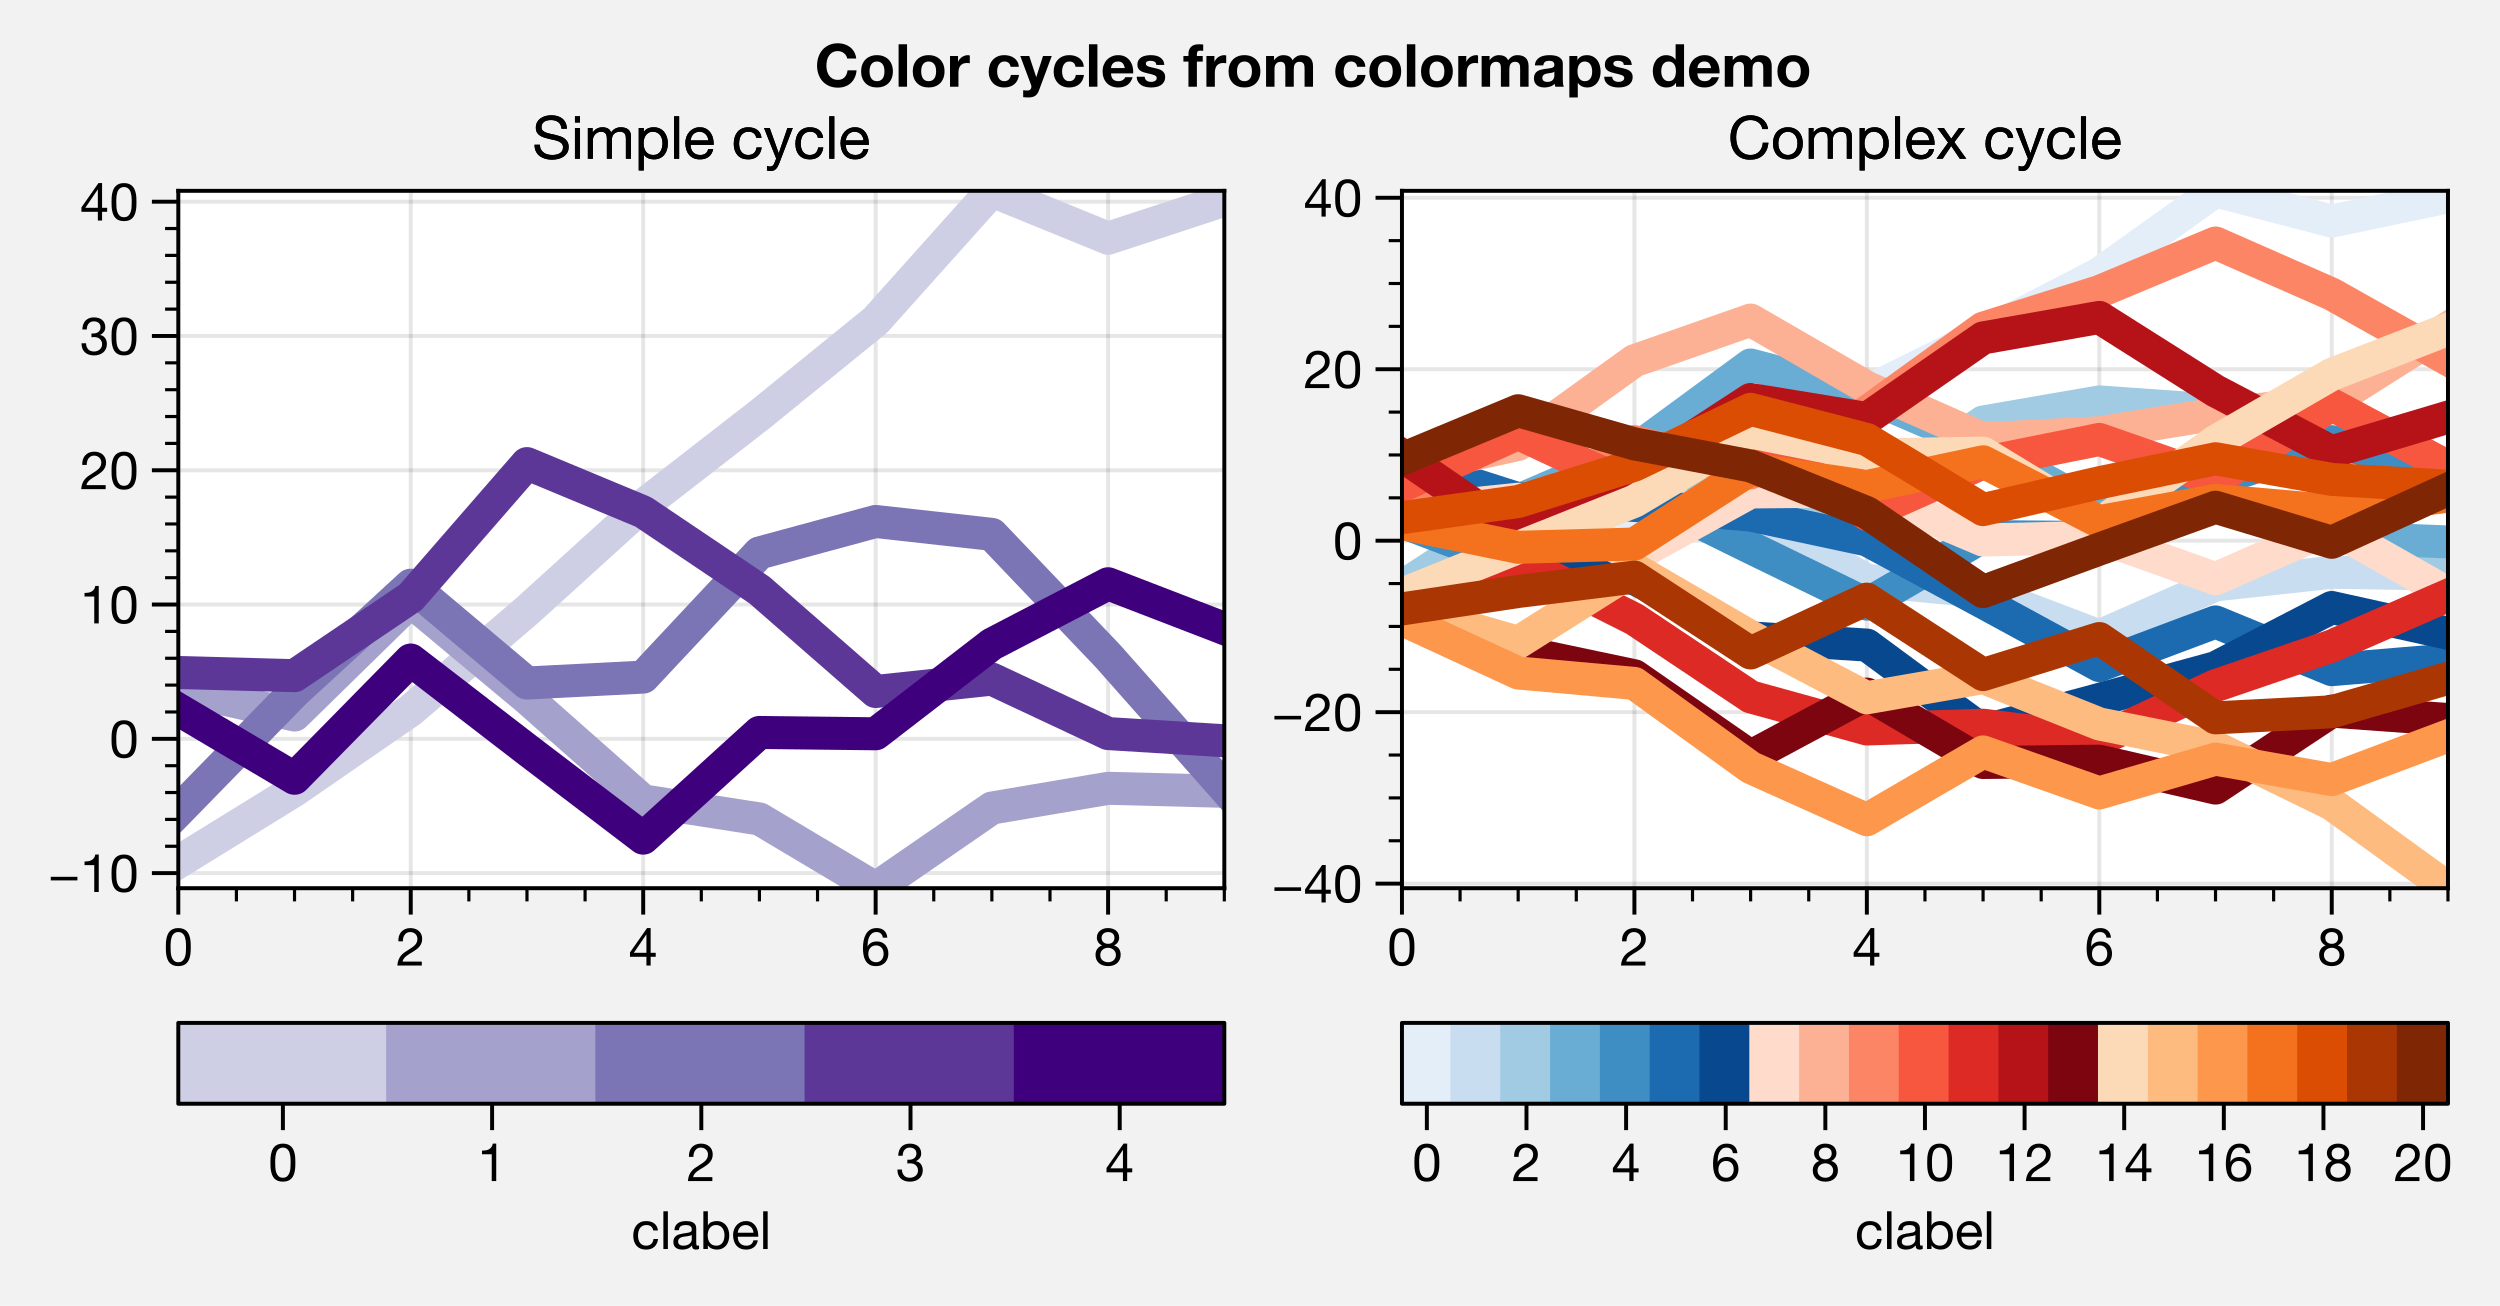 <?xml version="1.0" encoding="utf-8" standalone="no"?>
<!DOCTYPE svg PUBLIC "-//W3C//DTD SVG 1.1//EN"
  "http://www.w3.org/Graphics/SVG/1.1/DTD/svg11.dtd">
<!-- Created with matplotlib (https://matplotlib.org/) -->
<svg height="197.74pt" version="1.1" viewBox="0 0 378.579 197.74" width="378.579pt" xmlns="http://www.w3.org/2000/svg" xmlns:xlink="http://www.w3.org/1999/xlink">
 <defs>
  <style type="text/css">
*{stroke-linecap:butt;stroke-linejoin:round;}
  </style>
 </defs>
 <g id="figure_1">
  <g id="patch_1">
   <path d="M 0 197.74 
L 378.579 197.74 
L 378.579 0 
L 0 0 
z
" style="fill:#f2f2f2;"/>
  </g>
  <g id="axes_1">
   <g id="patch_2">
    <path d="M 27 134.5 
L 185.4 134.5 
L 185.4 28.9 
L 27 28.9 
z
" style="fill:#ffffff;"/>
   </g>
   <g id="matplotlib.axis_1">
    <g id="xtick_1">
     <g id="line2d_1">
      <path clip-path="url(#p3359c72aa6)" d="M 27 134.5 
L 27 28.9 
" style="fill:none;stroke:#000000;stroke-linecap:square;stroke-opacity:0.1;stroke-width:0.6;"/>
     </g>
     <g id="line2d_2">
      <defs>
       <path d="M 0 0 
L 0 4 
" id="m3eb216d285" style="stroke:#000000;stroke-width:0.6;"/>
      </defs>
      <g>
       <use style="stroke:#000000;stroke-width:0.6;" x="27" xlink:href="#m3eb216d285" y="134.5"/>
      </g>
     </g>
     <g id="text_1">
      <!-- 0 -->
      <defs>
       <path d="M 13.203 34.906 
Q 13.203 37.5 13.25 40.641 
Q 13.297 43.797 13.75 46.938 
Q 14.203 50.094 15.047 53.094 
Q 15.906 56.094 17.547 58.344 
Q 19.203 60.594 21.703 62 
Q 24.203 63.406 27.797 63.406 
Q 31.406 63.406 33.906 62 
Q 36.406 60.594 38.047 58.344 
Q 39.703 56.094 40.547 53.094 
Q 41.406 50.094 41.844 46.938 
Q 42.297 43.797 42.344 40.641 
Q 42.406 37.5 42.406 34.906 
Q 42.406 30.906 42.156 25.953 
Q 41.906 21 40.547 16.641 
Q 39.203 12.297 36.203 9.297 
Q 33.203 6.297 27.797 6.297 
Q 22.406 6.297 19.406 9.297 
Q 16.406 12.297 15.047 16.641 
Q 13.703 21 13.453 25.953 
Q 13.203 30.906 13.203 34.906 
z
M 4.203 34.797 
Q 4.203 30.906 4.391 26.703 
Q 4.594 22.5 5.391 18.5 
Q 6.203 14.5 7.703 10.953 
Q 9.203 7.406 11.797 4.703 
Q 14.406 2 18.344 0.453 
Q 22.297 -1.094 27.797 -1.094 
Q 33.406 -1.094 37.297 0.453 
Q 41.203 2 43.797 4.703 
Q 46.406 7.406 47.906 10.953 
Q 49.406 14.5 50.203 18.5 
Q 51 22.5 51.203 26.703 
Q 51.406 30.906 51.406 34.797 
Q 51.406 38.703 51.203 42.891 
Q 51 47.094 50.203 51.094 
Q 49.406 55.094 47.906 58.688 
Q 46.406 62.297 43.797 65 
Q 41.203 67.703 37.25 69.297 
Q 33.297 70.906 27.797 70.906 
Q 22.297 70.906 18.344 69.297 
Q 14.406 67.703 11.797 65 
Q 9.203 62.297 7.703 58.688 
Q 6.203 55.094 5.391 51.094 
Q 4.594 47.094 4.391 42.891 
Q 4.203 38.703 4.203 34.797 
z
" id="HelveticaNeue-48"/>
      </defs>
      <g transform="translate(24.776 146.213)scale(0.08 -0.08)">
       <use xlink:href="#HelveticaNeue-48"/>
      </g>
     </g>
    </g>
    <g id="xtick_2">
     <g id="line2d_3">
      <path clip-path="url(#p3359c72aa6)" d="M 62.2 134.5 
L 62.2 28.9 
" style="fill:none;stroke:#000000;stroke-linecap:square;stroke-opacity:0.1;stroke-width:0.6;"/>
     </g>
     <g id="line2d_4">
      <g>
       <use style="stroke:#000000;stroke-width:0.6;" x="62.2" xlink:href="#m3eb216d285" y="134.5"/>
      </g>
     </g>
     <g id="text_2">
      <!-- 2 -->
      <defs>
       <path d="M 4.406 45.797 
L 12.906 45.797 
Q 12.797 49 13.547 52.141 
Q 14.297 55.297 16 57.797 
Q 17.703 60.297 20.344 61.844 
Q 23 63.406 26.703 63.406 
Q 29.5 63.406 32 62.5 
Q 34.5 61.594 36.344 59.891 
Q 38.203 58.203 39.297 55.844 
Q 40.406 53.5 40.406 50.594 
Q 40.406 46.906 39.25 44.094 
Q 38.094 41.297 35.844 38.891 
Q 33.594 36.5 30.188 34.141 
Q 26.797 31.797 22.297 29 
Q 18.594 26.797 15.188 24.297 
Q 11.797 21.797 9.094 18.5 
Q 6.406 15.203 4.656 10.75 
Q 2.906 6.297 2.406 0 
L 48.703 0 
L 48.703 7.5 
L 12.297 7.5 
Q 12.906 10.797 14.844 13.344 
Q 16.797 15.906 19.547 18.094 
Q 22.297 20.297 25.594 22.25 
Q 28.906 24.203 32.203 26.203 
Q 35.5 28.297 38.594 30.594 
Q 41.703 32.906 44.094 35.75 
Q 46.5 38.594 47.953 42.188 
Q 49.406 45.797 49.406 50.5 
Q 49.406 55.5 47.656 59.297 
Q 45.906 63.094 42.906 65.641 
Q 39.906 68.203 35.844 69.547 
Q 31.797 70.906 27.203 70.906 
Q 21.594 70.906 17.188 69 
Q 12.797 67.094 9.844 63.75 
Q 6.906 60.406 5.5 55.797 
Q 4.094 51.203 4.406 45.797 
z
" id="HelveticaNeue-50"/>
      </defs>
      <g transform="translate(59.976 146.213)scale(0.08 -0.08)">
       <use xlink:href="#HelveticaNeue-50"/>
      </g>
     </g>
    </g>
    <g id="xtick_3">
     <g id="line2d_5">
      <path clip-path="url(#p3359c72aa6)" d="M 97.4 134.5 
L 97.4 28.9 
" style="fill:none;stroke:#000000;stroke-linecap:square;stroke-opacity:0.1;stroke-width:0.6;"/>
     </g>
     <g id="line2d_6">
      <g>
       <use style="stroke:#000000;stroke-width:0.6;" x="97.4" xlink:href="#m3eb216d285" y="134.5"/>
      </g>
     </g>
     <g id="text_3">
      <!-- 4 -->
      <defs>
       <path d="M 33.906 24.094 
L 10.094 24.094 
L 33.703 58.797 
L 33.906 58.797 
z
M 41.906 24.094 
L 41.906 70.906 
L 35.094 70.906 
L 2.797 24.797 
L 2.797 16.594 
L 33.906 16.594 
L 33.906 0 
L 41.906 0 
L 41.906 16.594 
L 51.5 16.594 
L 51.5 24.094 
z
" id="HelveticaNeue-52"/>
      </defs>
      <g transform="translate(95.176 146.213)scale(0.08 -0.08)">
       <use xlink:href="#HelveticaNeue-52"/>
      </g>
     </g>
    </g>
    <g id="xtick_4">
     <g id="line2d_7">
      <path clip-path="url(#p3359c72aa6)" d="M 132.6 134.5 
L 132.6 28.9 
" style="fill:none;stroke:#000000;stroke-linecap:square;stroke-opacity:0.1;stroke-width:0.6;"/>
     </g>
     <g id="line2d_8">
      <g>
       <use style="stroke:#000000;stroke-width:0.6;" x="132.6" xlink:href="#m3eb216d285" y="134.5"/>
      </g>
     </g>
     <g id="text_4">
      <!-- 6 -->
      <defs>
       <path d="M 41.406 52.797 
L 49.906 52.797 
Q 49.094 61.594 43.891 66.25 
Q 38.703 70.906 29.906 70.906 
Q 22.297 70.906 17.297 67.703 
Q 12.297 64.5 9.297 59.203 
Q 6.297 53.906 5.047 47.047 
Q 3.797 40.203 3.797 32.906 
Q 3.797 27.297 4.641 21.297 
Q 5.5 15.297 8.094 10.297 
Q 10.703 5.297 15.5 2.094 
Q 20.297 -1.094 28.203 -1.094 
Q 34.906 -1.094 39.453 1.156 
Q 44 3.406 46.75 6.844 
Q 49.5 10.297 50.703 14.5 
Q 51.906 18.703 51.906 22.594 
Q 51.906 27.5 50.406 31.703 
Q 48.906 35.906 46.156 39 
Q 43.406 42.094 39.344 43.844 
Q 35.297 45.594 30.203 45.594 
Q 24.406 45.594 19.953 43.391 
Q 15.5 41.203 12.5 36.297 
L 12.297 36.5 
Q 12.406 40.594 13.094 45.297 
Q 13.797 50 15.641 54.047 
Q 17.5 58.094 20.797 60.75 
Q 24.094 63.406 29.5 63.406 
Q 34.594 63.406 37.688 60.5 
Q 40.797 57.594 41.406 52.797 
z
M 28.594 38.094 
Q 32.203 38.094 34.891 36.797 
Q 37.594 35.5 39.391 33.344 
Q 41.203 31.203 42.047 28.25 
Q 42.906 25.297 42.906 22 
Q 42.906 18.906 41.953 16.047 
Q 41 13.203 39.203 11 
Q 37.406 8.797 34.75 7.547 
Q 32.094 6.297 28.594 6.297 
Q 25.094 6.297 22.344 7.547 
Q 19.594 8.797 17.75 10.891 
Q 15.906 13 14.906 15.891 
Q 13.906 18.797 13.906 22.094 
Q 13.906 25.406 14.844 28.344 
Q 15.797 31.297 17.688 33.438 
Q 19.594 35.594 22.297 36.844 
Q 25 38.094 28.594 38.094 
z
" id="HelveticaNeue-54"/>
      </defs>
      <g transform="translate(130.376 146.213)scale(0.08 -0.08)">
       <use xlink:href="#HelveticaNeue-54"/>
      </g>
     </g>
    </g>
    <g id="xtick_5">
     <g id="line2d_9">
      <path clip-path="url(#p3359c72aa6)" d="M 167.8 134.5 
L 167.8 28.9 
" style="fill:none;stroke:#000000;stroke-linecap:square;stroke-opacity:0.1;stroke-width:0.6;"/>
     </g>
     <g id="line2d_10">
      <g>
       <use style="stroke:#000000;stroke-width:0.6;" x="167.8" xlink:href="#m3eb216d285" y="134.5"/>
      </g>
     </g>
     <g id="text_5">
      <!-- 8 -->
      <defs>
       <path d="M 15.5 52.5 
Q 15.5 55.203 16.5 57.203 
Q 17.5 59.203 19.141 60.594 
Q 20.797 62 23.094 62.703 
Q 25.406 63.406 27.906 63.406 
Q 33.094 63.406 36.438 60.656 
Q 39.797 57.906 39.797 52.5 
Q 39.797 47.094 36.5 44.094 
Q 33.203 41.094 28.094 41.094 
Q 25.5 41.094 23.203 41.797 
Q 20.906 42.5 19.203 43.891 
Q 17.5 45.297 16.5 47.438 
Q 15.5 49.594 15.5 52.5 
z
M 6.5 52.797 
Q 6.5 48 9.203 43.953 
Q 11.906 39.906 16.406 38.094 
Q 10.406 36 7.203 31.344 
Q 4 26.703 4 20.406 
Q 4 15 5.844 10.953 
Q 7.703 6.906 10.953 4.203 
Q 14.203 1.5 18.594 0.203 
Q 23 -1.094 28.094 -1.094 
Q 33 -1.094 37.297 0.297 
Q 41.594 1.703 44.75 4.453 
Q 47.906 7.203 49.75 11.203 
Q 51.594 15.203 51.594 20.406 
Q 51.594 27 48.5 31.547 
Q 45.406 36.094 39 38.094 
Q 43.5 40.094 46.141 44.047 
Q 48.797 48 48.797 52.797 
Q 48.797 56.203 47.594 59.453 
Q 46.406 62.703 43.844 65.25 
Q 41.297 67.797 37.188 69.344 
Q 33.094 70.906 27.297 70.906 
Q 23.203 70.906 19.453 69.703 
Q 15.703 68.5 12.797 66.203 
Q 9.906 63.906 8.203 60.547 
Q 6.5 57.203 6.5 52.797 
z
M 13 20 
Q 13 23.094 14.141 25.594 
Q 15.297 28.094 17.344 29.891 
Q 19.406 31.703 22.156 32.641 
Q 24.906 33.594 28 33.594 
Q 31 33.594 33.641 32.547 
Q 36.297 31.5 38.297 29.703 
Q 40.297 27.906 41.438 25.453 
Q 42.594 23 42.594 20.094 
Q 42.594 17.094 41.547 14.594 
Q 40.5 12.094 38.547 10.25 
Q 36.594 8.406 33.938 7.344 
Q 31.297 6.297 28.094 6.297 
Q 21.5 6.297 17.25 9.938 
Q 13 13.594 13 20 
z
" id="HelveticaNeue-56"/>
      </defs>
      <g transform="translate(165.576 146.213)scale(0.08 -0.08)">
       <use xlink:href="#HelveticaNeue-56"/>
      </g>
     </g>
    </g>
    <g id="xtick_6">
     <g id="line2d_11">
      <defs>
       <path d="M 0 0 
L 0 2 
" id="m9ba8178b25" style="stroke:#000000;stroke-width:0.48;"/>
      </defs>
      <g>
       <use style="stroke:#000000;stroke-width:0.48;" x="35.8" xlink:href="#m9ba8178b25" y="134.5"/>
      </g>
     </g>
    </g>
    <g id="xtick_7">
     <g id="line2d_12">
      <g>
       <use style="stroke:#000000;stroke-width:0.48;" x="44.6" xlink:href="#m9ba8178b25" y="134.5"/>
      </g>
     </g>
    </g>
    <g id="xtick_8">
     <g id="line2d_13">
      <g>
       <use style="stroke:#000000;stroke-width:0.48;" x="53.4" xlink:href="#m9ba8178b25" y="134.5"/>
      </g>
     </g>
    </g>
    <g id="xtick_9">
     <g id="line2d_14">
      <g>
       <use style="stroke:#000000;stroke-width:0.48;" x="71" xlink:href="#m9ba8178b25" y="134.5"/>
      </g>
     </g>
    </g>
    <g id="xtick_10">
     <g id="line2d_15">
      <g>
       <use style="stroke:#000000;stroke-width:0.48;" x="79.8" xlink:href="#m9ba8178b25" y="134.5"/>
      </g>
     </g>
    </g>
    <g id="xtick_11">
     <g id="line2d_16">
      <g>
       <use style="stroke:#000000;stroke-width:0.48;" x="88.6" xlink:href="#m9ba8178b25" y="134.5"/>
      </g>
     </g>
    </g>
    <g id="xtick_12">
     <g id="line2d_17">
      <g>
       <use style="stroke:#000000;stroke-width:0.48;" x="106.2" xlink:href="#m9ba8178b25" y="134.5"/>
      </g>
     </g>
    </g>
    <g id="xtick_13">
     <g id="line2d_18">
      <g>
       <use style="stroke:#000000;stroke-width:0.48;" x="115" xlink:href="#m9ba8178b25" y="134.5"/>
      </g>
     </g>
    </g>
    <g id="xtick_14">
     <g id="line2d_19">
      <g>
       <use style="stroke:#000000;stroke-width:0.48;" x="123.8" xlink:href="#m9ba8178b25" y="134.5"/>
      </g>
     </g>
    </g>
    <g id="xtick_15">
     <g id="line2d_20">
      <g>
       <use style="stroke:#000000;stroke-width:0.48;" x="141.4" xlink:href="#m9ba8178b25" y="134.5"/>
      </g>
     </g>
    </g>
    <g id="xtick_16">
     <g id="line2d_21">
      <g>
       <use style="stroke:#000000;stroke-width:0.48;" x="150.2" xlink:href="#m9ba8178b25" y="134.5"/>
      </g>
     </g>
    </g>
    <g id="xtick_17">
     <g id="line2d_22">
      <g>
       <use style="stroke:#000000;stroke-width:0.48;" x="159" xlink:href="#m9ba8178b25" y="134.5"/>
      </g>
     </g>
    </g>
    <g id="xtick_18">
     <g id="line2d_23">
      <g>
       <use style="stroke:#000000;stroke-width:0.48;" x="176.6" xlink:href="#m9ba8178b25" y="134.5"/>
      </g>
     </g>
    </g>
    <g id="xtick_19">
     <g id="line2d_24">
      <g>
       <use style="stroke:#000000;stroke-width:0.48;" x="185.4" xlink:href="#m9ba8178b25" y="134.5"/>
      </g>
     </g>
    </g>
   </g>
   <g id="matplotlib.axis_2">
    <g id="ytick_1">
     <g id="line2d_25">
      <path clip-path="url(#p3359c72aa6)" d="M 27 132.217 
L 185.4 132.217 
" style="fill:none;stroke:#000000;stroke-linecap:square;stroke-opacity:0.1;stroke-width:0.6;"/>
     </g>
     <g id="line2d_26">
      <defs>
       <path d="M 0 0 
L -4 0 
" id="ma0f8347092" style="stroke:#000000;stroke-width:0.6;"/>
      </defs>
      <g>
       <use style="stroke:#000000;stroke-width:0.6;" x="27" xlink:href="#ma0f8347092" y="132.217"/>
      </g>
     </g>
     <g id="text_6">
      <!-- −10 -->
      <defs>
       <path d="M 4.797 28.703 
L 4.797 21.906 
L 55.203 21.906 
L 55.203 28.703 
z
" id="HelveticaNeue-8722"/>
       <path d="M 35.594 0 
L 35.594 70.906 
L 29.094 70.906 
Q 28.406 66.906 26.5 64.297 
Q 24.594 61.703 21.844 60.203 
Q 19.094 58.703 15.688 58.141 
Q 12.297 57.594 8.703 57.594 
L 8.703 50.797 
L 27.094 50.797 
L 27.094 0 
z
" id="HelveticaNeue-49"/>
      </defs>
      <g transform="translate(7.305 135.073)scale(0.08 -0.08)">
       <use xlink:href="#HelveticaNeue-8722"/>
       <use x="60" xlink:href="#HelveticaNeue-49"/>
       <use x="115.6" xlink:href="#HelveticaNeue-48"/>
      </g>
     </g>
    </g>
    <g id="ytick_2">
     <g id="line2d_27">
      <path clip-path="url(#p3359c72aa6)" d="M 27 111.882 
L 185.4 111.882 
" style="fill:none;stroke:#000000;stroke-linecap:square;stroke-opacity:0.1;stroke-width:0.6;"/>
     </g>
     <g id="line2d_28">
      <g>
       <use style="stroke:#000000;stroke-width:0.6;" x="27" xlink:href="#ma0f8347092" y="111.882"/>
      </g>
     </g>
     <g id="text_7">
      <!-- 0 -->
      <g transform="translate(16.552 114.738)scale(0.08 -0.08)">
       <use xlink:href="#HelveticaNeue-48"/>
      </g>
     </g>
    </g>
    <g id="ytick_3">
     <g id="line2d_29">
      <path clip-path="url(#p3359c72aa6)" d="M 27 91.547 
L 185.4 91.547 
" style="fill:none;stroke:#000000;stroke-linecap:square;stroke-opacity:0.1;stroke-width:0.6;"/>
     </g>
     <g id="line2d_30">
      <g>
       <use style="stroke:#000000;stroke-width:0.6;" x="27" xlink:href="#ma0f8347092" y="91.547"/>
      </g>
     </g>
     <g id="text_8">
      <!-- 10 -->
      <g transform="translate(12.105 94.403)scale(0.08 -0.08)">
       <use xlink:href="#HelveticaNeue-49"/>
       <use x="55.6" xlink:href="#HelveticaNeue-48"/>
      </g>
     </g>
    </g>
    <g id="ytick_4">
     <g id="line2d_31">
      <path clip-path="url(#p3359c72aa6)" d="M 27 71.212 
L 185.4 71.212 
" style="fill:none;stroke:#000000;stroke-linecap:square;stroke-opacity:0.1;stroke-width:0.6;"/>
     </g>
     <g id="line2d_32">
      <g>
       <use style="stroke:#000000;stroke-width:0.6;" x="27" xlink:href="#ma0f8347092" y="71.212"/>
      </g>
     </g>
     <g id="text_9">
      <!-- 20 -->
      <g transform="translate(12.105 74.068)scale(0.08 -0.08)">
       <use xlink:href="#HelveticaNeue-50"/>
       <use x="55.6" xlink:href="#HelveticaNeue-48"/>
      </g>
     </g>
    </g>
    <g id="ytick_5">
     <g id="line2d_33">
      <path clip-path="url(#p3359c72aa6)" d="M 27 50.877 
L 185.4 50.877 
" style="fill:none;stroke:#000000;stroke-linecap:square;stroke-opacity:0.1;stroke-width:0.6;"/>
     </g>
     <g id="line2d_34">
      <g>
       <use style="stroke:#000000;stroke-width:0.6;" x="27" xlink:href="#ma0f8347092" y="50.877"/>
      </g>
     </g>
     <g id="text_10">
      <!-- 30 -->
      <defs>
       <path d="M 21.797 40.5 
L 21.797 33.297 
Q 24.203 33.594 26.906 33.594 
Q 30.094 33.594 32.844 32.75 
Q 35.594 31.906 37.594 30.156 
Q 39.594 28.406 40.797 25.844 
Q 42 23.297 42 20 
Q 42 16.797 40.75 14.25 
Q 39.5 11.703 37.391 9.953 
Q 35.297 8.203 32.5 7.25 
Q 29.703 6.297 26.594 6.297 
Q 19.297 6.297 15.5 10.641 
Q 11.703 15 11.5 21.906 
L 3 21.906 
Q 2.906 16.406 4.547 12.094 
Q 6.203 7.797 9.297 4.844 
Q 12.406 1.906 16.797 0.406 
Q 21.203 -1.094 26.594 -1.094 
Q 31.594 -1.094 36.047 0.25 
Q 40.5 1.594 43.797 4.297 
Q 47.094 7 49.047 11.047 
Q 51 15.094 51 20.406 
Q 51 26.797 47.844 31.5 
Q 44.703 36.203 38.203 37.594 
L 38.203 37.797 
Q 42.406 39.703 45.203 43.391 
Q 48 47.094 48 51.906 
Q 48 56.797 46.344 60.391 
Q 44.703 64 41.797 66.297 
Q 38.906 68.594 34.953 69.75 
Q 31 70.906 26.406 70.906 
Q 21.094 70.906 17.047 69.203 
Q 13 67.5 10.297 64.5 
Q 7.594 61.5 6.141 57.297 
Q 4.703 53.094 4.5 48 
L 13 48 
Q 13 51.094 13.797 53.891 
Q 14.594 56.703 16.25 58.797 
Q 17.906 60.906 20.453 62.156 
Q 23 63.406 26.406 63.406 
Q 31.797 63.406 35.391 60.547 
Q 39 57.703 39 52 
Q 39 49.203 37.891 47 
Q 36.797 44.797 34.938 43.344 
Q 33.094 41.906 30.641 41.156 
Q 28.203 40.406 25.5 40.406 
L 23.703 40.406 
Q 23.203 40.406 22.703 40.406 
Q 22.297 40.406 21.797 40.5 
z
" id="HelveticaNeue-51"/>
      </defs>
      <g transform="translate(12.105 53.733)scale(0.08 -0.08)">
       <use xlink:href="#HelveticaNeue-51"/>
       <use x="55.6" xlink:href="#HelveticaNeue-48"/>
      </g>
     </g>
    </g>
    <g id="ytick_6">
     <g id="line2d_35">
      <path clip-path="url(#p3359c72aa6)" d="M 27 30.542 
L 185.4 30.542 
" style="fill:none;stroke:#000000;stroke-linecap:square;stroke-opacity:0.1;stroke-width:0.6;"/>
     </g>
     <g id="line2d_36">
      <g>
       <use style="stroke:#000000;stroke-width:0.6;" x="27" xlink:href="#ma0f8347092" y="30.542"/>
      </g>
     </g>
     <g id="text_11">
      <!-- 40 -->
      <g transform="translate(12.105 33.398)scale(0.08 -0.08)">
       <use xlink:href="#HelveticaNeue-52"/>
       <use x="55.6" xlink:href="#HelveticaNeue-48"/>
      </g>
     </g>
    </g>
    <g id="ytick_7">
     <g id="line2d_37">
      <defs>
       <path d="M 0 0 
L -2 0 
" id="mf47986abcc" style="stroke:#000000;stroke-width:0.48;"/>
      </defs>
      <g>
       <use style="stroke:#000000;stroke-width:0.48;" x="27" xlink:href="#mf47986abcc" y="128.15"/>
      </g>
     </g>
    </g>
    <g id="ytick_8">
     <g id="line2d_38">
      <g>
       <use style="stroke:#000000;stroke-width:0.48;" x="27" xlink:href="#mf47986abcc" y="124.083"/>
      </g>
     </g>
    </g>
    <g id="ytick_9">
     <g id="line2d_39">
      <g>
       <use style="stroke:#000000;stroke-width:0.48;" x="27" xlink:href="#mf47986abcc" y="120.016"/>
      </g>
     </g>
    </g>
    <g id="ytick_10">
     <g id="line2d_40">
      <g>
       <use style="stroke:#000000;stroke-width:0.48;" x="27" xlink:href="#mf47986abcc" y="115.949"/>
      </g>
     </g>
    </g>
    <g id="ytick_11">
     <g id="line2d_41">
      <g>
       <use style="stroke:#000000;stroke-width:0.48;" x="27" xlink:href="#mf47986abcc" y="107.815"/>
      </g>
     </g>
    </g>
    <g id="ytick_12">
     <g id="line2d_42">
      <g>
       <use style="stroke:#000000;stroke-width:0.48;" x="27" xlink:href="#mf47986abcc" y="103.748"/>
      </g>
     </g>
    </g>
    <g id="ytick_13">
     <g id="line2d_43">
      <g>
       <use style="stroke:#000000;stroke-width:0.48;" x="27" xlink:href="#mf47986abcc" y="99.681"/>
      </g>
     </g>
    </g>
    <g id="ytick_14">
     <g id="line2d_44">
      <g>
       <use style="stroke:#000000;stroke-width:0.48;" x="27" xlink:href="#mf47986abcc" y="95.614"/>
      </g>
     </g>
    </g>
    <g id="ytick_15">
     <g id="line2d_45">
      <g>
       <use style="stroke:#000000;stroke-width:0.48;" x="27" xlink:href="#mf47986abcc" y="87.48"/>
      </g>
     </g>
    </g>
    <g id="ytick_16">
     <g id="line2d_46">
      <g>
       <use style="stroke:#000000;stroke-width:0.48;" x="27" xlink:href="#mf47986abcc" y="83.413"/>
      </g>
     </g>
    </g>
    <g id="ytick_17">
     <g id="line2d_47">
      <g>
       <use style="stroke:#000000;stroke-width:0.48;" x="27" xlink:href="#mf47986abcc" y="79.346"/>
      </g>
     </g>
    </g>
    <g id="ytick_18">
     <g id="line2d_48">
      <g>
       <use style="stroke:#000000;stroke-width:0.48;" x="27" xlink:href="#mf47986abcc" y="75.279"/>
      </g>
     </g>
    </g>
    <g id="ytick_19">
     <g id="line2d_49">
      <g>
       <use style="stroke:#000000;stroke-width:0.48;" x="27" xlink:href="#mf47986abcc" y="67.145"/>
      </g>
     </g>
    </g>
    <g id="ytick_20">
     <g id="line2d_50">
      <g>
       <use style="stroke:#000000;stroke-width:0.48;" x="27" xlink:href="#mf47986abcc" y="63.078"/>
      </g>
     </g>
    </g>
    <g id="ytick_21">
     <g id="line2d_51">
      <g>
       <use style="stroke:#000000;stroke-width:0.48;" x="27" xlink:href="#mf47986abcc" y="59.011"/>
      </g>
     </g>
    </g>
    <g id="ytick_22">
     <g id="line2d_52">
      <g>
       <use style="stroke:#000000;stroke-width:0.48;" x="27" xlink:href="#mf47986abcc" y="54.944"/>
      </g>
     </g>
    </g>
    <g id="ytick_23">
     <g id="line2d_53">
      <g>
       <use style="stroke:#000000;stroke-width:0.48;" x="27" xlink:href="#mf47986abcc" y="46.81"/>
      </g>
     </g>
    </g>
    <g id="ytick_24">
     <g id="line2d_54">
      <g>
       <use style="stroke:#000000;stroke-width:0.48;" x="27" xlink:href="#mf47986abcc" y="42.743"/>
      </g>
     </g>
    </g>
    <g id="ytick_25">
     <g id="line2d_55">
      <g>
       <use style="stroke:#000000;stroke-width:0.48;" x="27" xlink:href="#mf47986abcc" y="38.676"/>
      </g>
     </g>
    </g>
    <g id="ytick_26">
     <g id="line2d_56">
      <g>
       <use style="stroke:#000000;stroke-width:0.48;" x="27" xlink:href="#mf47986abcc" y="34.609"/>
      </g>
     </g>
    </g>
   </g>
   <g id="line2d_57">
    <path clip-path="url(#p3359c72aa6)" d="M 27 130.546 
L 44.6 119.693 
L 62.2 107.551 
L 79.8 92.485 
L 97.4 76.518 
L 115 62.858 
L 132.6 48.559 
L 150.2 28.9 
L 167.8 36.077 
L 185.4 30.307 
" style="fill:none;stroke:#cecee5;stroke-linecap:square;stroke-width:5;"/>
   </g>
   <g id="line2d_58">
    <path clip-path="url(#p3359c72aa6)" d="M 27 104.314 
L 44.6 108.276 
L 62.2 91.049 
L 79.8 105.723 
L 97.4 121.279 
L 115 124.015 
L 132.6 134.5 
L 150.2 122.363 
L 167.8 119.374 
L 185.4 119.83 
" style="fill:none;stroke:#a4a1cc;stroke-linecap:square;stroke-width:5;"/>
   </g>
   <g id="line2d_59">
    <path clip-path="url(#p3359c72aa6)" d="M 27 122.817 
L 44.6 104.791 
L 62.2 88.616 
L 79.8 103.431 
L 97.4 102.531 
L 115 83.732 
L 132.6 78.965 
L 150.2 80.923 
L 167.8 99.377 
L 185.4 119.256 
" style="fill:none;stroke:#7b74b5;stroke-linecap:square;stroke-width:5;"/>
   </g>
   <g id="line2d_60">
    <path clip-path="url(#p3359c72aa6)" d="M 27 101.837 
L 44.6 102.317 
L 62.2 90.436 
L 79.8 70.204 
L 97.4 77.524 
L 115 89.364 
L 132.6 104.716 
L 150.2 102.834 
L 167.8 111.086 
L 185.4 112.178 
" style="fill:none;stroke:#5c3797;stroke-linecap:square;stroke-width:5;"/>
   </g>
   <g id="line2d_61">
    <path clip-path="url(#p3359c72aa6)" d="M 27 107.442 
L 44.6 117.853 
L 62.2 99.952 
L 79.8 113.512 
L 97.4 126.918 
L 115 110.917 
L 132.6 111.118 
L 150.2 97.545 
L 167.8 88.4 
L 185.4 95.183 
" style="fill:none;stroke:#3f007d;stroke-linecap:square;stroke-width:5;"/>
   </g>
   <g id="patch_3">
    <path d="M 27 134.5 
L 27 28.9 
" style="fill:none;stroke:#000000;stroke-linecap:square;stroke-linejoin:miter;stroke-width:0.6;"/>
   </g>
   <g id="patch_4">
    <path d="M 185.4 134.5 
L 185.4 28.9 
" style="fill:none;stroke:#000000;stroke-linecap:square;stroke-linejoin:miter;stroke-width:0.6;"/>
   </g>
   <g id="patch_5">
    <path d="M 27 134.5 
L 185.4 134.5 
" style="fill:none;stroke:#000000;stroke-linecap:square;stroke-linejoin:miter;stroke-width:0.6;"/>
   </g>
   <g id="patch_6">
    <path d="M 27 28.9 
L 185.4 28.9 
" style="fill:none;stroke:#000000;stroke-linecap:square;stroke-linejoin:miter;stroke-width:0.6;"/>
   </g>
   <g id="text_12">
    <!-- Simple cycle -->
    <defs>
     <path d="M 49.094 50.5 
L 58.094 50.5 
Q 57.906 56.406 55.844 60.656 
Q 53.797 64.906 50.25 67.703 
Q 46.703 70.5 42 71.797 
Q 37.297 73.094 31.797 73.094 
Q 26.906 73.094 22.25 71.844 
Q 17.594 70.594 13.938 68.047 
Q 10.297 65.5 8.094 61.547 
Q 5.906 57.594 5.906 52.203 
Q 5.906 47.297 7.844 44.047 
Q 9.797 40.797 13.047 38.75 
Q 16.297 36.703 20.391 35.453 
Q 24.5 34.203 28.75 33.25 
Q 33 32.297 37.094 31.391 
Q 41.203 30.5 44.453 29.047 
Q 47.703 27.594 49.641 25.297 
Q 51.594 23 51.594 19.297 
Q 51.594 15.406 50 12.906 
Q 48.406 10.406 45.797 8.953 
Q 43.203 7.5 39.953 6.891 
Q 36.703 6.297 33.5 6.297 
Q 29.5 6.297 25.703 7.297 
Q 21.906 8.297 19.047 10.391 
Q 16.203 12.5 14.453 15.75 
Q 12.703 19 12.703 23.5 
L 3.703 23.5 
Q 3.703 17 6.047 12.25 
Q 8.406 7.5 12.453 4.453 
Q 16.5 1.406 21.844 -0.094 
Q 27.203 -1.594 33.203 -1.594 
Q 38.094 -1.594 43.047 -0.438 
Q 48 0.703 52 3.25 
Q 56 5.797 58.547 9.844 
Q 61.094 13.906 61.094 19.594 
Q 61.094 24.906 59.141 28.406 
Q 57.203 31.906 53.953 34.203 
Q 50.703 36.5 46.594 37.844 
Q 42.5 39.203 38.25 40.203 
Q 34 41.203 29.891 42.047 
Q 25.797 42.906 22.547 44.203 
Q 19.297 45.5 17.344 47.547 
Q 15.406 49.594 15.406 52.906 
Q 15.406 56.406 16.75 58.75 
Q 18.094 61.094 20.344 62.5 
Q 22.594 63.906 25.5 64.5 
Q 28.406 65.094 31.406 65.094 
Q 38.797 65.094 43.547 61.641 
Q 48.297 58.203 49.094 50.5 
z
" id="HelveticaNeue-83"/>
     <path d="M 15.406 61 
L 15.406 71.406 
L 6.906 71.406 
L 6.906 61 
z
M 6.906 51.703 
L 6.906 0 
L 15.406 0 
L 15.406 51.703 
z
" id="HelveticaNeue-105"/>
     <path d="M 6.406 51.703 
L 6.406 0 
L 14.906 0 
L 14.906 32.203 
Q 14.906 33.703 15.656 35.953 
Q 16.406 38.203 18.047 40.297 
Q 19.703 42.406 22.344 43.906 
Q 25 45.406 28.703 45.406 
Q 31.594 45.406 33.438 44.547 
Q 35.297 43.703 36.391 42.141 
Q 37.5 40.594 37.953 38.5 
Q 38.406 36.406 38.406 33.906 
L 38.406 0 
L 46.906 0 
L 46.906 32.203 
Q 46.906 38.203 50.5 41.797 
Q 54.094 45.406 60.406 45.406 
Q 63.5 45.406 65.453 44.5 
Q 67.406 43.594 68.5 42.047 
Q 69.594 40.5 70 38.391 
Q 70.406 36.297 70.406 33.906 
L 70.406 0 
L 78.906 0 
L 78.906 37.906 
Q 78.906 41.906 77.656 44.75 
Q 76.406 47.594 74.156 49.391 
Q 71.906 51.203 68.75 52.047 
Q 65.594 52.906 61.703 52.906 
Q 56.594 52.906 52.344 50.594 
Q 48.094 48.297 45.5 44.094 
Q 43.906 48.906 40 50.906 
Q 36.094 52.906 31.297 52.906 
Q 20.406 52.906 14.594 44.094 
L 14.406 44.094 
L 14.406 51.703 
z
" id="HelveticaNeue-109"/>
     <path d="M 6.703 51.703 
L 6.703 -19.703 
L 15.203 -19.703 
L 15.203 6.906 
L 15.406 6.906 
Q 16.797 4.594 18.844 3.047 
Q 20.906 1.5 23.203 0.594 
Q 25.5 -0.297 27.844 -0.688 
Q 30.203 -1.094 32.094 -1.094 
Q 38 -1.094 42.453 1 
Q 46.906 3.094 49.844 6.75 
Q 52.797 10.406 54.25 15.297 
Q 55.703 20.203 55.703 25.703 
Q 55.703 31.203 54.203 36.094 
Q 52.703 41 49.75 44.75 
Q 46.797 48.5 42.344 50.703 
Q 37.906 52.906 31.906 52.906 
Q 26.5 52.906 22 50.953 
Q 17.5 49 15.406 44.703 
L 15.203 44.703 
L 15.203 51.703 
z
M 46.703 26.297 
Q 46.703 22.5 45.891 18.891 
Q 45.094 15.297 43.297 12.5 
Q 41.5 9.703 38.547 8 
Q 35.594 6.297 31.203 6.297 
Q 26.797 6.297 23.688 7.938 
Q 20.594 9.594 18.641 12.297 
Q 16.703 15 15.797 18.547 
Q 14.906 22.094 14.906 25.906 
Q 14.906 29.5 15.75 33 
Q 16.594 36.5 18.5 39.25 
Q 20.406 42 23.406 43.703 
Q 26.406 45.406 30.703 45.406 
Q 34.797 45.406 37.844 43.797 
Q 40.906 42.203 42.844 39.5 
Q 44.797 36.797 45.75 33.344 
Q 46.703 29.906 46.703 26.297 
z
" id="HelveticaNeue-112"/>
     <path d="M 6.906 71.406 
L 6.906 0 
L 15.406 0 
L 15.406 71.406 
z
" id="HelveticaNeue-108"/>
     <path d="M 42.297 30.797 
L 12.594 30.797 
Q 12.797 33.797 13.891 36.438 
Q 15 39.094 16.891 41.094 
Q 18.797 43.094 21.438 44.25 
Q 24.094 45.406 27.406 45.406 
Q 30.594 45.406 33.25 44.25 
Q 35.906 43.094 37.844 41.141 
Q 39.797 39.203 40.938 36.5 
Q 42.094 33.797 42.297 30.797 
z
M 50.5 16.406 
L 42.094 16.406 
Q 41 11.297 37.547 8.797 
Q 34.094 6.297 28.703 6.297 
Q 24.5 6.297 21.391 7.688 
Q 18.297 9.094 16.297 11.438 
Q 14.297 13.797 13.391 16.844 
Q 12.5 19.906 12.594 23.297 
L 51.297 23.297 
Q 51.5 28 50.453 33.203 
Q 49.406 38.406 46.656 42.797 
Q 43.906 47.203 39.344 50.047 
Q 34.797 52.906 27.906 52.906 
Q 22.594 52.906 18.141 50.906 
Q 13.703 48.906 10.453 45.297 
Q 7.203 41.703 5.391 36.797 
Q 3.594 31.906 3.594 26 
Q 3.797 20.094 5.344 15.094 
Q 6.906 10.094 10 6.5 
Q 13.094 2.906 17.641 0.906 
Q 22.203 -1.094 28.406 -1.094 
Q 37.203 -1.094 43 3.297 
Q 48.797 7.703 50.5 16.406 
z
" id="HelveticaNeue-101"/>
     <path id="HelveticaNeue-32"/>
     <path d="M 41.5 35.094 
L 50.297 35.094 
Q 49.797 39.703 47.891 43.047 
Q 46 46.406 43.047 48.594 
Q 40.094 50.797 36.25 51.844 
Q 32.406 52.906 28 52.906 
Q 21.906 52.906 17.297 50.75 
Q 12.703 48.594 9.641 44.844 
Q 6.594 41.094 5.094 36.047 
Q 3.594 31 3.594 25.203 
Q 3.594 19.406 5.141 14.547 
Q 6.703 9.703 9.75 6.203 
Q 12.797 2.703 17.344 0.797 
Q 21.906 -1.094 27.797 -1.094 
Q 37.703 -1.094 43.453 4.094 
Q 49.203 9.297 50.594 18.906 
L 41.906 18.906 
Q 41.094 12.906 37.547 9.594 
Q 34 6.297 27.703 6.297 
Q 23.703 6.297 20.797 7.891 
Q 17.906 9.5 16.094 12.141 
Q 14.297 14.797 13.438 18.188 
Q 12.594 21.594 12.594 25.203 
Q 12.594 29.094 13.391 32.75 
Q 14.203 36.406 16.047 39.203 
Q 17.906 42 21 43.703 
Q 24.094 45.406 28.703 45.406 
Q 34.094 45.406 37.297 42.703 
Q 40.5 40 41.5 35.094 
z
" id="HelveticaNeue-99"/>
     <path d="M 26.703 -6.906 
Q 25.203 -10.703 23.75 -13.297 
Q 22.297 -15.906 20.547 -17.547 
Q 18.797 -19.203 16.641 -19.953 
Q 14.5 -20.703 11.703 -20.703 
Q 10.203 -20.703 8.703 -20.5 
Q 7.203 -20.297 5.797 -19.797 
L 5.797 -12 
Q 6.906 -12.5 8.344 -12.844 
Q 9.797 -13.203 10.797 -13.203 
Q 13.406 -13.203 15.156 -11.953 
Q 16.906 -10.703 17.797 -8.406 
L 21.297 0.297 
L 0.797 51.703 
L 10.406 51.703 
L 25.5 9.406 
L 25.703 9.406 
L 40.203 51.703 
L 49.203 51.703 
z
" id="HelveticaNeue-121"/>
    </defs>
    <g transform="translate(80.613 24.037)scale(0.09 -0.09)">
     <use xlink:href="#HelveticaNeue-83"/>
     <use x="64.8" xlink:href="#HelveticaNeue-105"/>
     <use x="87" xlink:href="#HelveticaNeue-109"/>
     <use x="172.3" xlink:href="#HelveticaNeue-112"/>
     <use x="231.6" xlink:href="#HelveticaNeue-108"/>
     <use x="253.8" xlink:href="#HelveticaNeue-101"/>
     <use x="307.5" xlink:href="#HelveticaNeue-32"/>
     <use x="335.3" xlink:href="#HelveticaNeue-99"/>
     <use x="389" xlink:href="#HelveticaNeue-121"/>
     <use x="439" xlink:href="#HelveticaNeue-99"/>
     <use x="492.7" xlink:href="#HelveticaNeue-108"/>
     <use x="514.9" xlink:href="#HelveticaNeue-101"/>
    </g>
   </g>
   <g id="text_13">
    <!-- Simple cycle -->
    <g transform="translate(80.613 24.037)scale(0.09 -0.09)">
     <use xlink:href="#HelveticaNeue-83"/>
     <use x="64.8" xlink:href="#HelveticaNeue-105"/>
     <use x="87" xlink:href="#HelveticaNeue-109"/>
     <use x="172.3" xlink:href="#HelveticaNeue-112"/>
     <use x="231.6" xlink:href="#HelveticaNeue-108"/>
     <use x="253.8" xlink:href="#HelveticaNeue-101"/>
     <use x="307.5" xlink:href="#HelveticaNeue-32"/>
     <use x="335.3" xlink:href="#HelveticaNeue-99"/>
     <use x="389" xlink:href="#HelveticaNeue-121"/>
     <use x="439" xlink:href="#HelveticaNeue-99"/>
     <use x="492.7" xlink:href="#HelveticaNeue-108"/>
     <use x="514.9" xlink:href="#HelveticaNeue-101"/>
    </g>
   </g>
  </g>
  <g id="axes_2">
   <g id="patch_7">
    <path d="M 212.3 134.5 
L 370.7 134.5 
L 370.7 28.9 
L 212.3 28.9 
z
" style="fill:#ffffff;"/>
   </g>
   <g id="matplotlib.axis_3">
    <g id="xtick_20">
     <g id="line2d_62">
      <path clip-path="url(#p71d265fb08)" d="M 212.3 134.5 
L 212.3 28.9 
" style="fill:none;stroke:#000000;stroke-linecap:square;stroke-opacity:0.1;stroke-width:0.6;"/>
     </g>
     <g id="line2d_63">
      <g>
       <use style="stroke:#000000;stroke-width:0.6;" x="212.3" xlink:href="#m3eb216d285" y="134.5"/>
      </g>
     </g>
     <g id="text_14">
      <!-- 0 -->
      <g transform="translate(210.076 146.213)scale(0.08 -0.08)">
       <use xlink:href="#HelveticaNeue-48"/>
      </g>
     </g>
    </g>
    <g id="xtick_21">
     <g id="line2d_64">
      <path clip-path="url(#p71d265fb08)" d="M 247.5 134.5 
L 247.5 28.9 
" style="fill:none;stroke:#000000;stroke-linecap:square;stroke-opacity:0.1;stroke-width:0.6;"/>
     </g>
     <g id="line2d_65">
      <g>
       <use style="stroke:#000000;stroke-width:0.6;" x="247.5" xlink:href="#m3eb216d285" y="134.5"/>
      </g>
     </g>
     <g id="text_15">
      <!-- 2 -->
      <g transform="translate(245.276 146.213)scale(0.08 -0.08)">
       <use xlink:href="#HelveticaNeue-50"/>
      </g>
     </g>
    </g>
    <g id="xtick_22">
     <g id="line2d_66">
      <path clip-path="url(#p71d265fb08)" d="M 282.7 134.5 
L 282.7 28.9 
" style="fill:none;stroke:#000000;stroke-linecap:square;stroke-opacity:0.1;stroke-width:0.6;"/>
     </g>
     <g id="line2d_67">
      <g>
       <use style="stroke:#000000;stroke-width:0.6;" x="282.7" xlink:href="#m3eb216d285" y="134.5"/>
      </g>
     </g>
     <g id="text_16">
      <!-- 4 -->
      <g transform="translate(280.476 146.213)scale(0.08 -0.08)">
       <use xlink:href="#HelveticaNeue-52"/>
      </g>
     </g>
    </g>
    <g id="xtick_23">
     <g id="line2d_68">
      <path clip-path="url(#p71d265fb08)" d="M 317.9 134.5 
L 317.9 28.9 
" style="fill:none;stroke:#000000;stroke-linecap:square;stroke-opacity:0.1;stroke-width:0.6;"/>
     </g>
     <g id="line2d_69">
      <g>
       <use style="stroke:#000000;stroke-width:0.6;" x="317.9" xlink:href="#m3eb216d285" y="134.5"/>
      </g>
     </g>
     <g id="text_17">
      <!-- 6 -->
      <g transform="translate(315.676 146.213)scale(0.08 -0.08)">
       <use xlink:href="#HelveticaNeue-54"/>
      </g>
     </g>
    </g>
    <g id="xtick_24">
     <g id="line2d_70">
      <path clip-path="url(#p71d265fb08)" d="M 353.1 134.5 
L 353.1 28.9 
" style="fill:none;stroke:#000000;stroke-linecap:square;stroke-opacity:0.1;stroke-width:0.6;"/>
     </g>
     <g id="line2d_71">
      <g>
       <use style="stroke:#000000;stroke-width:0.6;" x="353.1" xlink:href="#m3eb216d285" y="134.5"/>
      </g>
     </g>
     <g id="text_18">
      <!-- 8 -->
      <g transform="translate(350.876 146.213)scale(0.08 -0.08)">
       <use xlink:href="#HelveticaNeue-56"/>
      </g>
     </g>
    </g>
    <g id="xtick_25">
     <g id="line2d_72">
      <g>
       <use style="stroke:#000000;stroke-width:0.48;" x="221.1" xlink:href="#m9ba8178b25" y="134.5"/>
      </g>
     </g>
    </g>
    <g id="xtick_26">
     <g id="line2d_73">
      <g>
       <use style="stroke:#000000;stroke-width:0.48;" x="229.9" xlink:href="#m9ba8178b25" y="134.5"/>
      </g>
     </g>
    </g>
    <g id="xtick_27">
     <g id="line2d_74">
      <g>
       <use style="stroke:#000000;stroke-width:0.48;" x="238.7" xlink:href="#m9ba8178b25" y="134.5"/>
      </g>
     </g>
    </g>
    <g id="xtick_28">
     <g id="line2d_75">
      <g>
       <use style="stroke:#000000;stroke-width:0.48;" x="256.3" xlink:href="#m9ba8178b25" y="134.5"/>
      </g>
     </g>
    </g>
    <g id="xtick_29">
     <g id="line2d_76">
      <g>
       <use style="stroke:#000000;stroke-width:0.48;" x="265.1" xlink:href="#m9ba8178b25" y="134.5"/>
      </g>
     </g>
    </g>
    <g id="xtick_30">
     <g id="line2d_77">
      <g>
       <use style="stroke:#000000;stroke-width:0.48;" x="273.9" xlink:href="#m9ba8178b25" y="134.5"/>
      </g>
     </g>
    </g>
    <g id="xtick_31">
     <g id="line2d_78">
      <g>
       <use style="stroke:#000000;stroke-width:0.48;" x="291.5" xlink:href="#m9ba8178b25" y="134.5"/>
      </g>
     </g>
    </g>
    <g id="xtick_32">
     <g id="line2d_79">
      <g>
       <use style="stroke:#000000;stroke-width:0.48;" x="300.3" xlink:href="#m9ba8178b25" y="134.5"/>
      </g>
     </g>
    </g>
    <g id="xtick_33">
     <g id="line2d_80">
      <g>
       <use style="stroke:#000000;stroke-width:0.48;" x="309.1" xlink:href="#m9ba8178b25" y="134.5"/>
      </g>
     </g>
    </g>
    <g id="xtick_34">
     <g id="line2d_81">
      <g>
       <use style="stroke:#000000;stroke-width:0.48;" x="326.7" xlink:href="#m9ba8178b25" y="134.5"/>
      </g>
     </g>
    </g>
    <g id="xtick_35">
     <g id="line2d_82">
      <g>
       <use style="stroke:#000000;stroke-width:0.48;" x="335.5" xlink:href="#m9ba8178b25" y="134.5"/>
      </g>
     </g>
    </g>
    <g id="xtick_36">
     <g id="line2d_83">
      <g>
       <use style="stroke:#000000;stroke-width:0.48;" x="344.3" xlink:href="#m9ba8178b25" y="134.5"/>
      </g>
     </g>
    </g>
    <g id="xtick_37">
     <g id="line2d_84">
      <g>
       <use style="stroke:#000000;stroke-width:0.48;" x="361.9" xlink:href="#m9ba8178b25" y="134.5"/>
      </g>
     </g>
    </g>
    <g id="xtick_38">
     <g id="line2d_85">
      <g>
       <use style="stroke:#000000;stroke-width:0.48;" x="370.7" xlink:href="#m9ba8178b25" y="134.5"/>
      </g>
     </g>
    </g>
   </g>
   <g id="matplotlib.axis_4">
    <g id="ytick_27">
     <g id="line2d_86">
      <path clip-path="url(#p71d265fb08)" d="M 212.3 133.808 
L 370.7 133.808 
" style="fill:none;stroke:#000000;stroke-linecap:square;stroke-opacity:0.1;stroke-width:0.6;"/>
     </g>
     <g id="line2d_87">
      <g>
       <use style="stroke:#000000;stroke-width:0.6;" x="212.3" xlink:href="#ma0f8347092" y="133.808"/>
      </g>
     </g>
     <g id="text_19">
      <!-- −40 -->
      <g transform="translate(192.605 136.664)scale(0.08 -0.08)">
       <use xlink:href="#HelveticaNeue-8722"/>
       <use x="60" xlink:href="#HelveticaNeue-52"/>
       <use x="115.6" xlink:href="#HelveticaNeue-48"/>
      </g>
     </g>
    </g>
    <g id="ytick_28">
     <g id="line2d_88">
      <path clip-path="url(#p71d265fb08)" d="M 212.3 107.843 
L 370.7 107.843 
" style="fill:none;stroke:#000000;stroke-linecap:square;stroke-opacity:0.1;stroke-width:0.6;"/>
     </g>
     <g id="line2d_89">
      <g>
       <use style="stroke:#000000;stroke-width:0.6;" x="212.3" xlink:href="#ma0f8347092" y="107.843"/>
      </g>
     </g>
     <g id="text_20">
      <!-- −20 -->
      <g transform="translate(192.605 110.7)scale(0.08 -0.08)">
       <use xlink:href="#HelveticaNeue-8722"/>
       <use x="60" xlink:href="#HelveticaNeue-50"/>
       <use x="115.6" xlink:href="#HelveticaNeue-48"/>
      </g>
     </g>
    </g>
    <g id="ytick_29">
     <g id="line2d_90">
      <path clip-path="url(#p71d265fb08)" d="M 212.3 81.878 
L 370.7 81.878 
" style="fill:none;stroke:#000000;stroke-linecap:square;stroke-opacity:0.1;stroke-width:0.6;"/>
     </g>
     <g id="line2d_91">
      <g>
       <use style="stroke:#000000;stroke-width:0.6;" x="212.3" xlink:href="#ma0f8347092" y="81.878"/>
      </g>
     </g>
     <g id="text_21">
      <!-- 0 -->
      <g transform="translate(201.852 84.735)scale(0.08 -0.08)">
       <use xlink:href="#HelveticaNeue-48"/>
      </g>
     </g>
    </g>
    <g id="ytick_30">
     <g id="line2d_92">
      <path clip-path="url(#p71d265fb08)" d="M 212.3 55.913 
L 370.7 55.913 
" style="fill:none;stroke:#000000;stroke-linecap:square;stroke-opacity:0.1;stroke-width:0.6;"/>
     </g>
     <g id="line2d_93">
      <g>
       <use style="stroke:#000000;stroke-width:0.6;" x="212.3" xlink:href="#ma0f8347092" y="55.913"/>
      </g>
     </g>
     <g id="text_22">
      <!-- 20 -->
      <g transform="translate(197.405 58.77)scale(0.08 -0.08)">
       <use xlink:href="#HelveticaNeue-50"/>
       <use x="55.6" xlink:href="#HelveticaNeue-48"/>
      </g>
     </g>
    </g>
    <g id="ytick_31">
     <g id="line2d_94">
      <path clip-path="url(#p71d265fb08)" d="M 212.3 29.948 
L 370.7 29.948 
" style="fill:none;stroke:#000000;stroke-linecap:square;stroke-opacity:0.1;stroke-width:0.6;"/>
     </g>
     <g id="line2d_95">
      <g>
       <use style="stroke:#000000;stroke-width:0.6;" x="212.3" xlink:href="#ma0f8347092" y="29.948"/>
      </g>
     </g>
     <g id="text_23">
      <!-- 40 -->
      <g transform="translate(197.405 32.805)scale(0.08 -0.08)">
       <use xlink:href="#HelveticaNeue-52"/>
       <use x="55.6" xlink:href="#HelveticaNeue-48"/>
      </g>
     </g>
    </g>
    <g id="ytick_32">
     <g id="line2d_96">
      <g>
       <use style="stroke:#000000;stroke-width:0.48;" x="212.3" xlink:href="#mf47986abcc" y="127.317"/>
      </g>
     </g>
    </g>
    <g id="ytick_33">
     <g id="line2d_97">
      <g>
       <use style="stroke:#000000;stroke-width:0.48;" x="212.3" xlink:href="#mf47986abcc" y="120.826"/>
      </g>
     </g>
    </g>
    <g id="ytick_34">
     <g id="line2d_98">
      <g>
       <use style="stroke:#000000;stroke-width:0.48;" x="212.3" xlink:href="#mf47986abcc" y="114.335"/>
      </g>
     </g>
    </g>
    <g id="ytick_35">
     <g id="line2d_99">
      <g>
       <use style="stroke:#000000;stroke-width:0.48;" x="212.3" xlink:href="#mf47986abcc" y="101.352"/>
      </g>
     </g>
    </g>
    <g id="ytick_36">
     <g id="line2d_100">
      <g>
       <use style="stroke:#000000;stroke-width:0.48;" x="212.3" xlink:href="#mf47986abcc" y="94.861"/>
      </g>
     </g>
    </g>
    <g id="ytick_37">
     <g id="line2d_101">
      <g>
       <use style="stroke:#000000;stroke-width:0.48;" x="212.3" xlink:href="#mf47986abcc" y="88.37"/>
      </g>
     </g>
    </g>
    <g id="ytick_38">
     <g id="line2d_102">
      <g>
       <use style="stroke:#000000;stroke-width:0.48;" x="212.3" xlink:href="#mf47986abcc" y="75.387"/>
      </g>
     </g>
    </g>
    <g id="ytick_39">
     <g id="line2d_103">
      <g>
       <use style="stroke:#000000;stroke-width:0.48;" x="212.3" xlink:href="#mf47986abcc" y="68.896"/>
      </g>
     </g>
    </g>
    <g id="ytick_40">
     <g id="line2d_104">
      <g>
       <use style="stroke:#000000;stroke-width:0.48;" x="212.3" xlink:href="#mf47986abcc" y="62.405"/>
      </g>
     </g>
    </g>
    <g id="ytick_41">
     <g id="line2d_105">
      <g>
       <use style="stroke:#000000;stroke-width:0.48;" x="212.3" xlink:href="#mf47986abcc" y="49.422"/>
      </g>
     </g>
    </g>
    <g id="ytick_42">
     <g id="line2d_106">
      <g>
       <use style="stroke:#000000;stroke-width:0.48;" x="212.3" xlink:href="#mf47986abcc" y="42.931"/>
      </g>
     </g>
    </g>
    <g id="ytick_43">
     <g id="line2d_107">
      <g>
       <use style="stroke:#000000;stroke-width:0.48;" x="212.3" xlink:href="#mf47986abcc" y="36.44"/>
      </g>
     </g>
    </g>
   </g>
   <g id="line2d_108">
    <path clip-path="url(#p71d265fb08)" d="M 212.3 93.794 
L 229.9 86.865 
L 247.5 79.114 
L 265.1 69.494 
L 282.7 59.301 
L 300.3 50.58 
L 317.9 41.451 
L 335.5 28.9 
L 353.1 33.482 
L 370.7 29.798 
" style="fill:none;stroke:#e3eef9;stroke-linecap:square;stroke-width:5;"/>
   </g>
   <g id="line2d_109">
    <path clip-path="url(#p71d265fb08)" d="M 212.3 77.046 
L 229.9 79.576 
L 247.5 68.578 
L 265.1 77.946 
L 282.7 87.878 
L 300.3 89.624 
L 317.9 96.318 
L 335.5 88.57 
L 353.1 86.661 
L 370.7 86.953 
" style="fill:none;stroke:#c9ddf0;stroke-linecap:square;stroke-width:5;"/>
   </g>
   <g id="line2d_110">
    <path clip-path="url(#p71d265fb08)" d="M 212.3 88.859 
L 229.9 77.351 
L 247.5 67.025 
L 265.1 76.483 
L 282.7 75.908 
L 300.3 63.906 
L 317.9 60.863 
L 335.5 62.113 
L 353.1 73.895 
L 370.7 86.586 
" style="fill:none;stroke:#a0cbe2;stroke-linecap:square;stroke-width:5;"/>
   </g>
   <g id="line2d_111">
    <path clip-path="url(#p71d265fb08)" d="M 212.3 75.466 
L 229.9 75.771 
L 247.5 68.187 
L 265.1 55.27 
L 282.7 59.943 
L 300.3 67.502 
L 317.9 77.303 
L 335.5 76.102 
L 353.1 81.37 
L 370.7 82.068 
" style="fill:none;stroke:#69add5;stroke-linecap:square;stroke-width:5;"/>
   </g>
   <g id="line2d_112">
    <path clip-path="url(#p71d265fb08)" d="M 212.3 79.044 
L 229.9 85.69 
L 247.5 74.262 
L 265.1 82.919 
L 282.7 91.478 
L 300.3 81.262 
L 317.9 81.391 
L 335.5 72.725 
L 353.1 66.886 
L 370.7 71.217 
" style="fill:none;stroke:#3e8ec4;stroke-linecap:square;stroke-width:5;"/>
   </g>
   <g id="line2d_113">
    <path clip-path="url(#p71d265fb08)" d="M 212.3 69.89 
L 229.9 75.528 
L 247.5 76.543 
L 265.1 77.999 
L 282.7 81.76 
L 300.3 91.217 
L 317.9 100.784 
L 335.5 94.182 
L 353.1 101.405 
L 370.7 99.939 
" style="fill:none;stroke:#1c6ab0;stroke-linecap:square;stroke-width:5;"/>
   </g>
   <g id="line2d_114">
    <path clip-path="url(#p71d265fb08)" d="M 212.3 93.837 
L 229.9 85.025 
L 247.5 87.618 
L 265.1 96.601 
L 282.7 97.684 
L 300.3 110.664 
L 317.9 105.92 
L 335.5 101.107 
L 353.1 91.996 
L 370.7 95.9 
" style="fill:none;stroke:#08488e;stroke-linecap:square;stroke-width:5;"/>
   </g>
   <g id="line2d_115">
    <path clip-path="url(#p71d265fb08)" d="M 212.3 77.38 
L 229.9 75.595 
L 247.5 84.193 
L 265.1 74.498 
L 282.7 74.339 
L 300.3 81.778 
L 317.9 81.346 
L 335.5 87.639 
L 353.1 79.904 
L 370.7 89.855 
" style="fill:none;stroke:#fedbcb;stroke-linecap:square;stroke-width:5;"/>
   </g>
   <g id="line2d_116">
    <path clip-path="url(#p71d265fb08)" d="M 212.3 71.165 
L 229.9 67.295 
L 247.5 54.63 
L 265.1 48.472 
L 282.7 58.66 
L 300.3 66.446 
L 317.9 65.544 
L 335.5 62.706 
L 353.1 60.835 
L 370.7 49.693 
" style="fill:none;stroke:#fcb195;stroke-linecap:square;stroke-width:5;"/>
   </g>
   <g id="line2d_117">
    <path clip-path="url(#p71d265fb08)" d="M 212.3 72.922 
L 229.9 78.976 
L 247.5 66.879 
L 265.1 71.605 
L 282.7 62.398 
L 300.3 49.704 
L 317.9 44.153 
L 335.5 36.802 
L 353.1 44.54 
L 370.7 54.436 
" style="fill:none;stroke:#fc8565;stroke-linecap:square;stroke-width:5;"/>
   </g>
   <g id="line2d_118">
    <path clip-path="url(#p71d265fb08)" d="M 212.3 73.551 
L 229.9 65.629 
L 247.5 73.874 
L 265.1 65.303 
L 282.7 77.888 
L 300.3 70.08 
L 317.9 66.545 
L 335.5 72.678 
L 353.1 61.278 
L 370.7 70.7 
" style="fill:none;stroke:#f6573e;stroke-linecap:square;stroke-width:5;"/>
   </g>
   <g id="line2d_119">
    <path clip-path="url(#p71d265fb08)" d="M 212.3 91.23 
L 229.9 84.926 
L 247.5 93.766 
L 265.1 105.524 
L 282.7 110.392 
L 300.3 109.82 
L 317.9 112.042 
L 335.5 103.834 
L 353.1 97.827 
L 370.7 90.154 
" style="fill:none;stroke:#de2a25;stroke-linecap:square;stroke-width:5;"/>
   </g>
   <g id="line2d_120">
    <path clip-path="url(#p71d265fb08)" d="M 212.3 68.994 
L 229.9 81.056 
L 247.5 71.968 
L 265.1 60.498 
L 282.7 63.38 
L 300.3 51.172 
L 317.9 48.066 
L 335.5 59.201 
L 353.1 68.427 
L 370.7 63.175 
" style="fill:none;stroke:#b61319;stroke-linecap:square;stroke-width:5;"/>
   </g>
   <g id="line2d_121">
    <path clip-path="url(#p71d265fb08)" d="M 212.3 92.331 
L 229.9 98.622 
L 247.5 102.335 
L 265.1 114.54 
L 282.7 105.11 
L 300.3 115.464 
L 317.9 115.265 
L 335.5 119.338 
L 353.1 107.688 
L 370.7 108.963 
" style="fill:none;stroke:#7d0510;stroke-linecap:square;stroke-width:5;"/>
   </g>
   <g id="line2d_122">
    <path clip-path="url(#p71d265fb08)" d="M 212.3 90.009 
L 229.9 82.903 
L 247.5 75.896 
L 265.1 65.412 
L 282.7 68.901 
L 300.3 68.619 
L 317.9 79.341 
L 335.5 66.844 
L 353.1 56.69 
L 370.7 49.865 
" style="fill:none;stroke:#fddab7;stroke-linecap:square;stroke-width:5;"/>
   </g>
   <g id="line2d_123">
    <path clip-path="url(#p71d265fb08)" d="M 212.3 92.197 
L 229.9 97.273 
L 247.5 86.182 
L 265.1 96.425 
L 282.7 105.669 
L 300.3 102.593 
L 317.9 109.623 
L 335.5 113.189 
L 353.1 121.755 
L 370.7 134.5 
" style="fill:none;stroke:#fdbb80;stroke-linecap:square;stroke-width:5;"/>
   </g>
   <g id="line2d_124">
    <path clip-path="url(#p71d265fb08)" d="M 212.3 93.797 
L 229.9 101.911 
L 247.5 103.494 
L 265.1 116.223 
L 282.7 124.131 
L 300.3 113.87 
L 317.9 120.075 
L 335.5 114.953 
L 353.1 118.054 
L 370.7 111.44 
" style="fill:none;stroke:#fd974b;stroke-linecap:square;stroke-width:5;"/>
   </g>
   <g id="line2d_125">
    <path clip-path="url(#p71d265fb08)" d="M 212.3 79.27 
L 229.9 82.88 
L 247.5 82.384 
L 265.1 71.061 
L 282.7 73.68 
L 300.3 69.93 
L 317.9 78.993 
L 335.5 75.782 
L 353.1 77.329 
L 370.7 75.136 
" style="fill:none;stroke:#f4721d;stroke-linecap:square;stroke-width:5;"/>
   </g>
   <g id="line2d_126">
    <path clip-path="url(#p71d265fb08)" d="M 212.3 78.389 
L 229.9 75.942 
L 247.5 70.435 
L 265.1 61.985 
L 282.7 66.553 
L 300.3 77.169 
L 317.9 73.105 
L 335.5 69.467 
L 353.1 72.606 
L 370.7 73.629 
" style="fill:none;stroke:#dc4d04;stroke-linecap:square;stroke-width:5;"/>
   </g>
   <g id="line2d_127">
    <path clip-path="url(#p71d265fb08)" d="M 212.3 92.212 
L 229.9 89.57 
L 247.5 87.384 
L 265.1 98.879 
L 282.7 90.726 
L 300.3 102.153 
L 317.9 96.696 
L 335.5 108.702 
L 353.1 107.789 
L 370.7 102.712 
" style="fill:none;stroke:#aa3703;stroke-linecap:square;stroke-width:5;"/>
   </g>
   <g id="line2d_128">
    <path clip-path="url(#p71d265fb08)" d="M 212.3 69.513 
L 229.9 62.197 
L 247.5 67.217 
L 265.1 70.56 
L 282.7 77.627 
L 300.3 89.584 
L 317.9 83.149 
L 335.5 76.808 
L 353.1 82.12 
L 370.7 74.085 
" style="fill:none;stroke:#7f2704;stroke-linecap:square;stroke-width:5;"/>
   </g>
   <g id="patch_8">
    <path d="M 212.3 134.5 
L 212.3 28.9 
" style="fill:none;stroke:#000000;stroke-linecap:square;stroke-linejoin:miter;stroke-width:0.6;"/>
   </g>
   <g id="patch_9">
    <path d="M 370.7 134.5 
L 370.7 28.9 
" style="fill:none;stroke:#000000;stroke-linecap:square;stroke-linejoin:miter;stroke-width:0.6;"/>
   </g>
   <g id="patch_10">
    <path d="M 212.3 134.5 
L 370.7 134.5 
" style="fill:none;stroke:#000000;stroke-linecap:square;stroke-linejoin:miter;stroke-width:0.6;"/>
   </g>
   <g id="patch_11">
    <path d="M 212.3 28.9 
L 370.7 28.9 
" style="fill:none;stroke:#000000;stroke-linecap:square;stroke-linejoin:miter;stroke-width:0.6;"/>
   </g>
   <g id="text_24">
    <!-- Complex cycle -->
    <defs>
     <path d="M 58 49.906 
L 67.5 49.906 
Q 66.703 55.594 64.094 59.938 
Q 61.5 64.297 57.594 67.188 
Q 53.703 70.094 48.703 71.594 
Q 43.703 73.094 38.094 73.094 
Q 29.906 73.094 23.547 70.141 
Q 17.203 67.203 12.953 62.094 
Q 8.703 57 6.5 50.141 
Q 4.297 43.297 4.297 35.5 
Q 4.297 27.703 6.344 20.891 
Q 8.406 14.094 12.5 9.094 
Q 16.594 4.094 22.797 1.25 
Q 29 -1.594 37.297 -1.594 
Q 51 -1.594 58.891 5.906 
Q 66.797 13.406 68.203 26.906 
L 58.703 26.906 
Q 58.406 22.5 56.906 18.703 
Q 55.406 14.906 52.75 12.156 
Q 50.094 9.406 46.438 7.844 
Q 42.797 6.297 38.094 6.297 
Q 31.703 6.297 27.094 8.688 
Q 22.5 11.094 19.547 15.141 
Q 16.594 19.203 15.188 24.641 
Q 13.797 30.094 13.797 36.203 
Q 13.797 41.797 15.188 47 
Q 16.594 52.203 19.547 56.25 
Q 22.5 60.297 27.047 62.688 
Q 31.594 65.094 38 65.094 
Q 45.5 65.094 50.953 61.297 
Q 56.406 57.5 58 49.906 
z
" id="HelveticaNeue-67"/>
     <path d="M 12.594 25.797 
Q 12.594 30.5 13.844 34.141 
Q 15.094 37.797 17.297 40.297 
Q 19.5 42.797 22.453 44.094 
Q 25.406 45.406 28.703 45.406 
Q 32 45.406 34.953 44.094 
Q 37.906 42.797 40.094 40.297 
Q 42.297 37.797 43.547 34.141 
Q 44.797 30.5 44.797 25.797 
Q 44.797 21.094 43.547 17.438 
Q 42.297 13.797 40.094 11.344 
Q 37.906 8.906 34.953 7.594 
Q 32 6.297 28.703 6.297 
Q 25.406 6.297 22.453 7.594 
Q 19.5 8.906 17.297 11.344 
Q 15.094 13.797 13.844 17.438 
Q 12.594 21.094 12.594 25.797 
z
M 3.594 25.797 
Q 3.594 20.094 5.188 15.188 
Q 6.797 10.297 10 6.641 
Q 13.203 3 17.891 0.953 
Q 22.594 -1.094 28.703 -1.094 
Q 34.906 -1.094 39.547 0.953 
Q 44.203 3 47.391 6.641 
Q 50.594 10.297 52.188 15.188 
Q 53.797 20.094 53.797 25.797 
Q 53.797 31.5 52.188 36.453 
Q 50.594 41.406 47.391 45.047 
Q 44.203 48.703 39.547 50.797 
Q 34.906 52.906 28.703 52.906 
Q 22.594 52.906 17.891 50.797 
Q 13.203 48.703 10 45.047 
Q 6.797 41.406 5.188 36.453 
Q 3.594 31.5 3.594 25.797 
z
" id="HelveticaNeue-111"/>
     <path d="M 20.297 27.203 
L 0.906 0 
L 11.203 0 
L 25.594 21.406 
L 40 0 
L 50.906 0 
L 30.906 27.906 
L 48.703 51.703 
L 38.5 51.703 
L 25.594 33.594 
L 13.203 51.703 
L 2.297 51.703 
z
" id="HelveticaNeue-120"/>
    </defs>
    <g transform="translate(261.664 24.037)scale(0.09 -0.09)">
     <use xlink:href="#HelveticaNeue-67"/>
     <use x="72.2" xlink:href="#HelveticaNeue-111"/>
     <use x="129.6" xlink:href="#HelveticaNeue-109"/>
     <use x="214.9" xlink:href="#HelveticaNeue-112"/>
     <use x="274.2" xlink:href="#HelveticaNeue-108"/>
     <use x="296.4" xlink:href="#HelveticaNeue-101"/>
     <use x="350.1" xlink:href="#HelveticaNeue-120"/>
     <use x="401.9" xlink:href="#HelveticaNeue-32"/>
     <use x="429.7" xlink:href="#HelveticaNeue-99"/>
     <use x="483.4" xlink:href="#HelveticaNeue-121"/>
     <use x="533.4" xlink:href="#HelveticaNeue-99"/>
     <use x="587.1" xlink:href="#HelveticaNeue-108"/>
     <use x="609.3" xlink:href="#HelveticaNeue-101"/>
    </g>
   </g>
   <g id="text_25">
    <!-- Complex cycle -->
    <g transform="translate(261.664 24.037)scale(0.09 -0.09)">
     <use xlink:href="#HelveticaNeue-67"/>
     <use x="72.2" xlink:href="#HelveticaNeue-111"/>
     <use x="129.6" xlink:href="#HelveticaNeue-109"/>
     <use x="214.9" xlink:href="#HelveticaNeue-112"/>
     <use x="274.2" xlink:href="#HelveticaNeue-108"/>
     <use x="296.4" xlink:href="#HelveticaNeue-101"/>
     <use x="350.1" xlink:href="#HelveticaNeue-120"/>
     <use x="401.9" xlink:href="#HelveticaNeue-32"/>
     <use x="429.7" xlink:href="#HelveticaNeue-99"/>
     <use x="483.4" xlink:href="#HelveticaNeue-121"/>
     <use x="533.4" xlink:href="#HelveticaNeue-99"/>
     <use x="587.1" xlink:href="#HelveticaNeue-108"/>
     <use x="609.3" xlink:href="#HelveticaNeue-101"/>
    </g>
   </g>
  </g>
  <g id="axes_3">
   <g id="patch_12">
    <path d="M 27 167.14 
L 185.4 167.14 
L 185.4 154.9 
L 27 154.9 
z
" style="fill:none;opacity:0;"/>
   </g>
  </g>
  <g id="axes_4">
   <g id="patch_13">
    <path d="M 212.3 167.14 
L 370.7 167.14 
L 370.7 154.9 
L 212.3 154.9 
z
" style="fill:none;opacity:0;"/>
   </g>
  </g>
  <g id="axes_5">
   <g id="patch_14">
    <path clip-path="url(#p11ce8782ac)" d="M 27 167.14 
L 58.68 167.14 
L 153.72 167.14 
L 185.4 167.14 
L 185.4 154.9 
L 153.72 154.9 
L 58.68 154.9 
L 27 154.9 
z
" style="fill:#ffffff;stroke:#ffffff;stroke-linejoin:miter;stroke-width:0.01;"/>
   </g>
   <g id="PathCollection_1">
    <defs>
     <path d="M 185.4 -30.6 
L 185.4 -42.84 
L 27 -42.84 
L 27 -30.6 
z
" id="m238efabca7" style="stroke:#cecee5;stroke-width:0.4;"/>
    </defs>
    <g clip-path="url(#p11ce8782ac)">
     <use style="fill:#cecee5;stroke:#cecee5;stroke-width:0.4;" x="0" xlink:href="#m238efabca7" y="197.74"/>
    </g>
   </g>
   <g id="PathCollection_2"/>
   <g id="PathCollection_3"/>
   <g id="PathCollection_4"/>
   <g id="PathCollection_5"/>
   <g id="QuadMesh_1">
    <path clip-path="url(#p11ce8782ac)" d="M 27 167.14 
L 58.68 167.14 
L 58.68 154.9 
L 27 154.9 
L 27 167.14 
" style="fill:#cecee5;stroke:#cecee5;stroke-width:0.4;"/>
    <path clip-path="url(#p11ce8782ac)" d="M 58.68 167.14 
L 90.36 167.14 
L 90.36 154.9 
L 58.68 154.9 
L 58.68 167.14 
" style="fill:#a4a1cc;stroke:#a4a1cc;stroke-width:0.4;"/>
    <path clip-path="url(#p11ce8782ac)" d="M 90.36 167.14 
L 122.04 167.14 
L 122.04 154.9 
L 90.36 154.9 
L 90.36 167.14 
" style="fill:#7b74b5;stroke:#7b74b5;stroke-width:0.4;"/>
    <path clip-path="url(#p11ce8782ac)" d="M 122.04 167.14 
L 153.72 167.14 
L 153.72 154.9 
L 122.04 154.9 
L 122.04 167.14 
" style="fill:#5c3797;stroke:#5c3797;stroke-width:0.4;"/>
    <path clip-path="url(#p11ce8782ac)" d="M 153.72 167.14 
L 185.4 167.14 
L 185.4 154.9 
L 153.72 154.9 
L 153.72 167.14 
" style="fill:#3f007d;stroke:#3f007d;stroke-width:0.4;"/>
   </g>
   <g id="matplotlib.axis_5">
    <g id="xtick_39">
     <g id="line2d_129">
      <g>
       <use style="stroke:#000000;stroke-width:0.6;" x="42.84" xlink:href="#m3eb216d285" y="167.14"/>
      </g>
     </g>
     <g id="text_26">
      <!-- 0 -->
      <g transform="translate(40.616 178.852)scale(0.08 -0.08)">
       <use xlink:href="#HelveticaNeue-48"/>
      </g>
     </g>
    </g>
    <g id="xtick_40">
     <g id="line2d_130">
      <g>
       <use style="stroke:#000000;stroke-width:0.6;" x="74.52" xlink:href="#m3eb216d285" y="167.14"/>
      </g>
     </g>
     <g id="text_27">
      <!-- 1 -->
      <g transform="translate(72.296 178.852)scale(0.08 -0.08)">
       <use xlink:href="#HelveticaNeue-49"/>
      </g>
     </g>
    </g>
    <g id="xtick_41">
     <g id="line2d_131">
      <g>
       <use style="stroke:#000000;stroke-width:0.6;" x="106.2" xlink:href="#m3eb216d285" y="167.14"/>
      </g>
     </g>
     <g id="text_28">
      <!-- 2 -->
      <g transform="translate(103.976 178.852)scale(0.08 -0.08)">
       <use xlink:href="#HelveticaNeue-50"/>
      </g>
     </g>
    </g>
    <g id="xtick_42">
     <g id="line2d_132">
      <g>
       <use style="stroke:#000000;stroke-width:0.6;" x="137.88" xlink:href="#m3eb216d285" y="167.14"/>
      </g>
     </g>
     <g id="text_29">
      <!-- 3 -->
      <g transform="translate(135.656 178.852)scale(0.08 -0.08)">
       <use xlink:href="#HelveticaNeue-51"/>
      </g>
     </g>
    </g>
    <g id="xtick_43">
     <g id="line2d_133">
      <g>
       <use style="stroke:#000000;stroke-width:0.6;" x="169.56" xlink:href="#m3eb216d285" y="167.14"/>
      </g>
     </g>
     <g id="text_30">
      <!-- 4 -->
      <g transform="translate(167.336 178.852)scale(0.08 -0.08)">
       <use xlink:href="#HelveticaNeue-52"/>
      </g>
     </g>
    </g>
    <g id="text_31">
     <!-- clabel -->
     <defs>
      <path d="M 52.203 0.203 
Q 50 -1.094 46.094 -1.094 
Q 42.797 -1.094 40.844 0.75 
Q 38.906 2.594 38.906 6.797 
Q 35.406 2.594 30.75 0.75 
Q 26.094 -1.094 20.703 -1.094 
Q 17.203 -1.094 14.047 -0.297 
Q 10.906 0.5 8.594 2.203 
Q 6.297 3.906 4.938 6.656 
Q 3.594 9.406 3.594 13.297 
Q 3.594 17.703 5.094 20.5 
Q 6.594 23.297 9.047 25.047 
Q 11.5 26.797 14.641 27.688 
Q 17.797 28.594 21.094 29.203 
Q 24.594 29.906 27.75 30.25 
Q 30.906 30.594 33.297 31.25 
Q 35.703 31.906 37.094 33.156 
Q 38.5 34.406 38.5 36.797 
Q 38.5 39.594 37.453 41.297 
Q 36.406 43 34.75 43.891 
Q 33.094 44.797 31.047 45.094 
Q 29 45.406 27 45.406 
Q 21.594 45.406 18 43.344 
Q 14.406 41.297 14.094 35.594 
L 5.594 35.594 
Q 5.797 40.406 7.594 43.703 
Q 9.406 47 12.406 49.047 
Q 15.406 51.094 19.25 52 
Q 23.094 52.906 27.5 52.906 
Q 31 52.906 34.453 52.406 
Q 37.906 51.906 40.703 50.344 
Q 43.5 48.797 45.203 46 
Q 46.906 43.203 46.906 38.703 
L 46.906 12.094 
Q 46.906 9.094 47.25 7.688 
Q 47.594 6.297 49.594 6.297 
Q 50.703 6.297 52.203 6.797 
z
M 38.406 26.703 
Q 36.797 25.5 34.188 24.953 
Q 31.594 24.406 28.75 24.047 
Q 25.906 23.703 23 23.25 
Q 20.094 22.797 17.797 21.797 
Q 15.5 20.797 14.047 18.938 
Q 12.594 17.094 12.594 13.906 
Q 12.594 11.797 13.438 10.344 
Q 14.297 8.906 15.641 8 
Q 17 7.094 18.797 6.688 
Q 20.594 6.297 22.594 6.297 
Q 26.797 6.297 29.797 7.438 
Q 32.797 8.594 34.688 10.344 
Q 36.594 12.094 37.5 14.141 
Q 38.406 16.203 38.406 18 
z
" id="HelveticaNeue-97"/>
      <path d="M 6.703 71.406 
L 6.703 0 
L 15.203 0 
L 15.203 6.906 
L 15.406 6.906 
Q 16.797 4.594 18.844 3.047 
Q 20.906 1.5 23.203 0.594 
Q 25.5 -0.297 27.844 -0.688 
Q 30.203 -1.094 32.094 -1.094 
Q 38 -1.094 42.453 1 
Q 46.906 3.094 49.844 6.75 
Q 52.797 10.406 54.25 15.297 
Q 55.703 20.203 55.703 25.703 
Q 55.703 31.203 54.203 36.094 
Q 52.703 41 49.75 44.75 
Q 46.797 48.5 42.344 50.703 
Q 37.906 52.906 31.906 52.906 
Q 26.5 52.906 22 50.953 
Q 17.5 49 15.406 44.703 
L 15.203 44.703 
L 15.203 71.406 
z
M 46.703 26.297 
Q 46.703 22.5 45.891 18.891 
Q 45.094 15.297 43.297 12.5 
Q 41.5 9.703 38.547 8 
Q 35.594 6.297 31.203 6.297 
Q 26.797 6.297 23.688 7.938 
Q 20.594 9.594 18.641 12.297 
Q 16.703 15 15.797 18.547 
Q 14.906 22.094 14.906 25.906 
Q 14.906 29.5 15.75 33 
Q 16.594 36.5 18.5 39.25 
Q 20.406 42 23.406 43.703 
Q 26.406 45.406 30.703 45.406 
Q 34.797 45.406 37.844 43.797 
Q 40.906 42.203 42.844 39.5 
Q 44.797 36.797 45.75 33.344 
Q 46.703 29.906 46.703 26.297 
z
" id="HelveticaNeue-98"/>
     </defs>
     <g transform="translate(95.608 189.141)scale(0.08 -0.08)">
      <use xlink:href="#HelveticaNeue-99"/>
      <use x="53.7" xlink:href="#HelveticaNeue-108"/>
      <use x="75.9" xlink:href="#HelveticaNeue-97"/>
      <use x="129.6" xlink:href="#HelveticaNeue-98"/>
      <use x="188.9" xlink:href="#HelveticaNeue-101"/>
      <use x="242.6" xlink:href="#HelveticaNeue-108"/>
     </g>
    </g>
   </g>
   <g id="matplotlib.axis_6"/>
   <g id="patch_15">
    <path d="M 27 167.14 
L 58.68 167.14 
L 153.72 167.14 
L 185.4 167.14 
L 185.4 154.9 
L 153.72 154.9 
L 58.68 154.9 
L 27 154.9 
z
" style="fill:none;stroke:#000000;stroke-linejoin:miter;stroke-width:0.6;"/>
   </g>
  </g>
  <g id="axes_6">
   <g id="patch_16">
    <path clip-path="url(#pacf03bd3e8)" d="M 212.3 167.14 
L 219.843 167.14 
L 363.157 167.14 
L 370.7 167.14 
L 370.7 154.9 
L 363.157 154.9 
L 219.843 154.9 
L 212.3 154.9 
z
" style="fill:#ffffff;stroke:#ffffff;stroke-linejoin:miter;stroke-width:0.01;"/>
   </g>
   <g id="PathCollection_6">
    <defs>
     <path d="M 370.7 -30.6 
L 370.7 -42.84 
L 212.3 -42.84 
L 212.3 -30.6 
z
" id="m501dba1cc3" style="stroke:#e3eef9;stroke-width:0.4;"/>
    </defs>
    <g clip-path="url(#pacf03bd3e8)">
     <use style="fill:#e3eef9;stroke:#e3eef9;stroke-width:0.4;" x="0" xlink:href="#m501dba1cc3" y="197.74"/>
    </g>
   </g>
   <g id="PathCollection_7"/>
   <g id="PathCollection_8"/>
   <g id="PathCollection_9"/>
   <g id="PathCollection_10"/>
   <g id="PathCollection_11"/>
   <g id="PathCollection_12"/>
   <g id="PathCollection_13"/>
   <g id="PathCollection_14"/>
   <g id="PathCollection_15"/>
   <g id="PathCollection_16"/>
   <g id="PathCollection_17"/>
   <g id="PathCollection_18"/>
   <g id="PathCollection_19"/>
   <g id="PathCollection_20"/>
   <g id="PathCollection_21"/>
   <g id="PathCollection_22"/>
   <g id="PathCollection_23"/>
   <g id="PathCollection_24"/>
   <g id="PathCollection_25"/>
   <g id="PathCollection_26"/>
   <g id="QuadMesh_2">
    <path clip-path="url(#pacf03bd3e8)" d="M 212.3 167.14 
L 219.843 167.14 
L 219.843 154.9 
L 212.3 154.9 
L 212.3 167.14 
" style="fill:#e3eef9;stroke:#e3eef9;stroke-width:0.4;"/>
    <path clip-path="url(#pacf03bd3e8)" d="M 219.843 167.14 
L 227.386 167.14 
L 227.386 154.9 
L 219.843 154.9 
L 219.843 167.14 
" style="fill:#c9ddf0;stroke:#c9ddf0;stroke-width:0.4;"/>
    <path clip-path="url(#pacf03bd3e8)" d="M 227.386 167.14 
L 234.929 167.14 
L 234.929 154.9 
L 227.386 154.9 
L 227.386 167.14 
" style="fill:#a0cbe2;stroke:#a0cbe2;stroke-width:0.4;"/>
    <path clip-path="url(#pacf03bd3e8)" d="M 234.929 167.14 
L 242.471 167.14 
L 242.471 154.9 
L 234.929 154.9 
L 234.929 167.14 
" style="fill:#69add5;stroke:#69add5;stroke-width:0.4;"/>
    <path clip-path="url(#pacf03bd3e8)" d="M 242.471 167.14 
L 250.014 167.14 
L 250.014 154.9 
L 242.471 154.9 
L 242.471 167.14 
" style="fill:#3e8ec4;stroke:#3e8ec4;stroke-width:0.4;"/>
    <path clip-path="url(#pacf03bd3e8)" d="M 250.014 167.14 
L 257.557 167.14 
L 257.557 154.9 
L 250.014 154.9 
L 250.014 167.14 
" style="fill:#1c6ab0;stroke:#1c6ab0;stroke-width:0.4;"/>
    <path clip-path="url(#pacf03bd3e8)" d="M 257.557 167.14 
L 265.1 167.14 
L 265.1 154.9 
L 257.557 154.9 
L 257.557 167.14 
" style="fill:#08488e;stroke:#08488e;stroke-width:0.4;"/>
    <path clip-path="url(#pacf03bd3e8)" d="M 265.1 167.14 
L 272.643 167.14 
L 272.643 154.9 
L 265.1 154.9 
L 265.1 167.14 
" style="fill:#fedbcb;stroke:#fedbcb;stroke-width:0.4;"/>
    <path clip-path="url(#pacf03bd3e8)" d="M 272.643 167.14 
L 280.186 167.14 
L 280.186 154.9 
L 272.643 154.9 
L 272.643 167.14 
" style="fill:#fcb195;stroke:#fcb195;stroke-width:0.4;"/>
    <path clip-path="url(#pacf03bd3e8)" d="M 280.186 167.14 
L 287.729 167.14 
L 287.729 154.9 
L 280.186 154.9 
L 280.186 167.14 
" style="fill:#fc8565;stroke:#fc8565;stroke-width:0.4;"/>
    <path clip-path="url(#pacf03bd3e8)" d="M 287.729 167.14 
L 295.271 167.14 
L 295.271 154.9 
L 287.729 154.9 
L 287.729 167.14 
" style="fill:#f6573e;stroke:#f6573e;stroke-width:0.4;"/>
    <path clip-path="url(#pacf03bd3e8)" d="M 295.271 167.14 
L 302.814 167.14 
L 302.814 154.9 
L 295.271 154.9 
L 295.271 167.14 
" style="fill:#de2a25;stroke:#de2a25;stroke-width:0.4;"/>
    <path clip-path="url(#pacf03bd3e8)" d="M 302.814 167.14 
L 310.357 167.14 
L 310.357 154.9 
L 302.814 154.9 
L 302.814 167.14 
" style="fill:#b61319;stroke:#b61319;stroke-width:0.4;"/>
    <path clip-path="url(#pacf03bd3e8)" d="M 310.357 167.14 
L 317.9 167.14 
L 317.9 154.9 
L 310.357 154.9 
L 310.357 167.14 
" style="fill:#7d0510;stroke:#7d0510;stroke-width:0.4;"/>
    <path clip-path="url(#pacf03bd3e8)" d="M 317.9 167.14 
L 325.443 167.14 
L 325.443 154.9 
L 317.9 154.9 
L 317.9 167.14 
" style="fill:#fddab7;stroke:#fddab7;stroke-width:0.4;"/>
    <path clip-path="url(#pacf03bd3e8)" d="M 325.443 167.14 
L 332.986 167.14 
L 332.986 154.9 
L 325.443 154.9 
L 325.443 167.14 
" style="fill:#fdbb80;stroke:#fdbb80;stroke-width:0.4;"/>
    <path clip-path="url(#pacf03bd3e8)" d="M 332.986 167.14 
L 340.529 167.14 
L 340.529 154.9 
L 332.986 154.9 
L 332.986 167.14 
" style="fill:#fd974b;stroke:#fd974b;stroke-width:0.4;"/>
    <path clip-path="url(#pacf03bd3e8)" d="M 340.529 167.14 
L 348.071 167.14 
L 348.071 154.9 
L 340.529 154.9 
L 340.529 167.14 
" style="fill:#f4721d;stroke:#f4721d;stroke-width:0.4;"/>
    <path clip-path="url(#pacf03bd3e8)" d="M 348.071 167.14 
L 355.614 167.14 
L 355.614 154.9 
L 348.071 154.9 
L 348.071 167.14 
" style="fill:#dc4d04;stroke:#dc4d04;stroke-width:0.4;"/>
    <path clip-path="url(#pacf03bd3e8)" d="M 355.614 167.14 
L 363.157 167.14 
L 363.157 154.9 
L 355.614 154.9 
L 355.614 167.14 
" style="fill:#aa3703;stroke:#aa3703;stroke-width:0.4;"/>
    <path clip-path="url(#pacf03bd3e8)" d="M 363.157 167.14 
L 370.7 167.14 
L 370.7 154.9 
L 363.157 154.9 
L 363.157 167.14 
" style="fill:#7f2704;stroke:#7f2704;stroke-width:0.4;"/>
   </g>
   <g id="matplotlib.axis_7">
    <g id="xtick_44">
     <g id="line2d_134">
      <g>
       <use style="stroke:#000000;stroke-width:0.6;" x="216.071" xlink:href="#m3eb216d285" y="167.14"/>
      </g>
     </g>
     <g id="text_32">
      <!-- 0 -->
      <g transform="translate(213.848 178.852)scale(0.08 -0.08)">
       <use xlink:href="#HelveticaNeue-48"/>
      </g>
     </g>
    </g>
    <g id="xtick_45">
     <g id="line2d_135">
      <g>
       <use style="stroke:#000000;stroke-width:0.6;" x="231.157" xlink:href="#m3eb216d285" y="167.14"/>
      </g>
     </g>
     <g id="text_33">
      <!-- 2 -->
      <g transform="translate(228.933 178.852)scale(0.08 -0.08)">
       <use xlink:href="#HelveticaNeue-50"/>
      </g>
     </g>
    </g>
    <g id="xtick_46">
     <g id="line2d_136">
      <g>
       <use style="stroke:#000000;stroke-width:0.6;" x="246.243" xlink:href="#m3eb216d285" y="167.14"/>
      </g>
     </g>
     <g id="text_34">
      <!-- 4 -->
      <g transform="translate(244.019 178.852)scale(0.08 -0.08)">
       <use xlink:href="#HelveticaNeue-52"/>
      </g>
     </g>
    </g>
    <g id="xtick_47">
     <g id="line2d_137">
      <g>
       <use style="stroke:#000000;stroke-width:0.6;" x="261.329" xlink:href="#m3eb216d285" y="167.14"/>
      </g>
     </g>
     <g id="text_35">
      <!-- 6 -->
      <g transform="translate(259.105 178.852)scale(0.08 -0.08)">
       <use xlink:href="#HelveticaNeue-54"/>
      </g>
     </g>
    </g>
    <g id="xtick_48">
     <g id="line2d_138">
      <g>
       <use style="stroke:#000000;stroke-width:0.6;" x="276.414" xlink:href="#m3eb216d285" y="167.14"/>
      </g>
     </g>
     <g id="text_36">
      <!-- 8 -->
      <g transform="translate(274.191 178.852)scale(0.08 -0.08)">
       <use xlink:href="#HelveticaNeue-56"/>
      </g>
     </g>
    </g>
    <g id="xtick_49">
     <g id="line2d_139">
      <g>
       <use style="stroke:#000000;stroke-width:0.6;" x="291.5" xlink:href="#m3eb216d285" y="167.14"/>
      </g>
     </g>
     <g id="text_37">
      <!-- 10 -->
      <g transform="translate(287.053 178.852)scale(0.08 -0.08)">
       <use xlink:href="#HelveticaNeue-49"/>
       <use x="55.6" xlink:href="#HelveticaNeue-48"/>
      </g>
     </g>
    </g>
    <g id="xtick_50">
     <g id="line2d_140">
      <g>
       <use style="stroke:#000000;stroke-width:0.6;" x="306.586" xlink:href="#m3eb216d285" y="167.14"/>
      </g>
     </g>
     <g id="text_38">
      <!-- 12 -->
      <g transform="translate(302.138 178.852)scale(0.08 -0.08)">
       <use xlink:href="#HelveticaNeue-49"/>
       <use x="55.6" xlink:href="#HelveticaNeue-50"/>
      </g>
     </g>
    </g>
    <g id="xtick_51">
     <g id="line2d_141">
      <g>
       <use style="stroke:#000000;stroke-width:0.6;" x="321.671" xlink:href="#m3eb216d285" y="167.14"/>
      </g>
     </g>
     <g id="text_39">
      <!-- 14 -->
      <g transform="translate(317.224 178.852)scale(0.08 -0.08)">
       <use xlink:href="#HelveticaNeue-49"/>
       <use x="55.6" xlink:href="#HelveticaNeue-52"/>
      </g>
     </g>
    </g>
    <g id="xtick_52">
     <g id="line2d_142">
      <g>
       <use style="stroke:#000000;stroke-width:0.6;" x="336.757" xlink:href="#m3eb216d285" y="167.14"/>
      </g>
     </g>
     <g id="text_40">
      <!-- 16 -->
      <g transform="translate(332.31 178.852)scale(0.08 -0.08)">
       <use xlink:href="#HelveticaNeue-49"/>
       <use x="55.6" xlink:href="#HelveticaNeue-54"/>
      </g>
     </g>
    </g>
    <g id="xtick_53">
     <g id="line2d_143">
      <g>
       <use style="stroke:#000000;stroke-width:0.6;" x="351.843" xlink:href="#m3eb216d285" y="167.14"/>
      </g>
     </g>
     <g id="text_41">
      <!-- 18 -->
      <g transform="translate(347.395 178.852)scale(0.08 -0.08)">
       <use xlink:href="#HelveticaNeue-49"/>
       <use x="55.6" xlink:href="#HelveticaNeue-56"/>
      </g>
     </g>
    </g>
    <g id="xtick_54">
     <g id="line2d_144">
      <g>
       <use style="stroke:#000000;stroke-width:0.6;" x="366.929" xlink:href="#m3eb216d285" y="167.14"/>
      </g>
     </g>
     <g id="text_42">
      <!-- 20 -->
      <g transform="translate(362.481 178.852)scale(0.08 -0.08)">
       <use xlink:href="#HelveticaNeue-50"/>
       <use x="55.6" xlink:href="#HelveticaNeue-48"/>
      </g>
     </g>
    </g>
    <g id="text_43">
     <!-- clabel -->
     <g transform="translate(280.908 189.141)scale(0.08 -0.08)">
      <use xlink:href="#HelveticaNeue-99"/>
      <use x="53.7" xlink:href="#HelveticaNeue-108"/>
      <use x="75.9" xlink:href="#HelveticaNeue-97"/>
      <use x="129.6" xlink:href="#HelveticaNeue-98"/>
      <use x="188.9" xlink:href="#HelveticaNeue-101"/>
      <use x="242.6" xlink:href="#HelveticaNeue-108"/>
     </g>
    </g>
   </g>
   <g id="matplotlib.axis_8"/>
   <g id="patch_17">
    <path d="M 212.3 167.14 
L 219.843 167.14 
L 363.157 167.14 
L 370.7 167.14 
L 370.7 154.9 
L 363.157 154.9 
L 219.843 154.9 
L 212.3 154.9 
z
" style="fill:none;stroke:#000000;stroke-linejoin:miter;stroke-width:0.6;"/>
   </g>
  </g>
  <g id="text_44">
   <!-- Color cycles from colormaps demo -->
   <defs>
    <path d="M 54.5 47.406 
L 69.703 47.406 
Q 69 53.594 66.297 58.391 
Q 63.594 63.203 59.438 66.453 
Q 55.297 69.703 50.047 71.391 
Q 44.797 73.094 38.906 73.094 
Q 30.703 73.094 24.141 70.188 
Q 17.594 67.297 13.094 62.188 
Q 8.594 57.094 6.188 50.25 
Q 3.797 43.406 3.797 35.406 
Q 3.797 27.594 6.188 20.844 
Q 8.594 14.094 13.094 9.094 
Q 17.594 4.094 24.141 1.25 
Q 30.703 -1.594 38.906 -1.594 
Q 45.5 -1.594 51 0.406 
Q 56.5 2.406 60.594 6.203 
Q 64.703 10 67.203 15.391 
Q 69.703 20.797 70.297 27.5 
L 55.094 27.5 
Q 54.203 20.297 50.141 15.891 
Q 46.094 11.5 38.906 11.5 
Q 33.594 11.5 29.891 13.547 
Q 26.203 15.594 23.891 19 
Q 21.594 22.406 20.547 26.656 
Q 19.5 30.906 19.5 35.406 
Q 19.5 40.094 20.547 44.5 
Q 21.594 48.906 23.891 52.344 
Q 26.203 55.797 29.891 57.844 
Q 33.594 59.906 38.906 59.906 
Q 41.797 59.906 44.438 58.953 
Q 47.094 58 49.188 56.297 
Q 51.297 54.594 52.688 52.344 
Q 54.094 50.094 54.5 47.406 
z
" id="HelveticaNeue-Bold-67"/>
    <path d="M 18 25.797 
Q 18 28.906 18.594 31.906 
Q 19.203 34.906 20.641 37.203 
Q 22.094 39.5 24.5 40.953 
Q 26.906 42.406 30.5 42.406 
Q 34.094 42.406 36.547 40.953 
Q 39 39.5 40.453 37.203 
Q 41.906 34.906 42.5 31.906 
Q 43.094 28.906 43.094 25.797 
Q 43.094 22.703 42.5 19.75 
Q 41.906 16.797 40.453 14.438 
Q 39 12.094 36.547 10.688 
Q 34.094 9.297 30.5 9.297 
Q 26.906 9.297 24.5 10.688 
Q 22.094 12.094 20.641 14.438 
Q 19.203 16.797 18.594 19.75 
Q 18 22.703 18 25.797 
z
M 3.797 25.797 
Q 3.797 19.594 5.688 14.594 
Q 7.594 9.594 11.094 6.047 
Q 14.594 2.5 19.5 0.594 
Q 24.406 -1.297 30.5 -1.297 
Q 36.594 -1.297 41.547 0.594 
Q 46.5 2.5 50 6.047 
Q 53.5 9.594 55.391 14.594 
Q 57.297 19.594 57.297 25.797 
Q 57.297 32 55.391 37.047 
Q 53.5 42.094 50 45.641 
Q 46.5 49.203 41.547 51.141 
Q 36.594 53.094 30.5 53.094 
Q 24.406 53.094 19.5 51.141 
Q 14.594 49.203 11.094 45.641 
Q 7.594 42.094 5.688 37.047 
Q 3.797 32 3.797 25.797 
z
" id="HelveticaNeue-Bold-111"/>
    <path d="M 5.797 71.406 
L 5.797 0 
L 20 0 
L 20 71.406 
z
" id="HelveticaNeue-Bold-108"/>
    <path d="M 5.406 51.703 
L 5.406 0 
L 19.594 0 
L 19.594 23.297 
Q 19.594 26.797 20.297 29.797 
Q 21 32.797 22.641 35.047 
Q 24.297 37.297 27 38.594 
Q 29.703 39.906 33.594 39.906 
Q 34.906 39.906 36.297 39.75 
Q 37.703 39.594 38.703 39.406 
L 38.703 52.594 
Q 37 53.094 35.594 53.094 
Q 32.906 53.094 30.406 52.297 
Q 27.906 51.5 25.703 50.047 
Q 23.5 48.594 21.797 46.547 
Q 20.094 44.5 19.094 42.094 
L 18.906 42.094 
L 18.906 51.703 
z
" id="HelveticaNeue-Bold-114"/>
    <path id="HelveticaNeue-Bold-32"/>
    <path d="M 40.594 33.5 
L 54.5 33.5 
Q 54.203 38.5 52.094 42.141 
Q 50 45.797 46.641 48.25 
Q 43.297 50.703 39.047 51.891 
Q 34.797 53.094 30.203 53.094 
Q 23.906 53.094 19 51 
Q 14.094 48.906 10.688 45.156 
Q 7.297 41.406 5.547 36.25 
Q 3.797 31.094 3.797 25.094 
Q 3.797 19.297 5.688 14.438 
Q 7.594 9.594 11 6.094 
Q 14.406 2.594 19.25 0.641 
Q 24.094 -1.297 29.906 -1.297 
Q 40.203 -1.297 46.797 4.094 
Q 53.406 9.5 54.797 19.797 
L 41.094 19.797 
Q 40.406 15 37.656 12.141 
Q 34.906 9.297 29.797 9.297 
Q 26.5 9.297 24.203 10.797 
Q 21.906 12.297 20.547 14.641 
Q 19.203 17 18.594 19.891 
Q 18 22.797 18 25.594 
Q 18 28.5 18.594 31.453 
Q 19.203 34.406 20.641 36.844 
Q 22.094 39.297 24.391 40.844 
Q 26.703 42.406 30.094 42.406 
Q 39.203 42.406 40.594 33.5 
z
" id="HelveticaNeue-Bold-99"/>
    <path d="M 30.906 -6.406 
L 52.5 51.703 
L 37.797 51.703 
L 26.5 16.297 
L 26.297 16.297 
L 14.594 51.703 
L -0.5 51.703 
L 17.594 3.203 
Q 18.203 1.703 18.203 0 
Q 18.203 -2.297 16.844 -4.188 
Q 15.5 -6.094 12.703 -6.406 
Q 10.594 -6.5 8.5 -6.297 
Q 6.406 -6.094 4.406 -5.906 
L 4.406 -17.594 
Q 6.594 -17.797 8.75 -17.938 
Q 10.906 -18.094 13.094 -18.094 
Q 20.406 -18.094 24.5 -15.391 
Q 28.594 -12.703 30.906 -6.406 
z
" id="HelveticaNeue-Bold-121"/>
    <path d="M 40.203 31.406 
L 17.094 31.406 
Q 17.203 32.906 17.75 34.797 
Q 18.297 36.703 19.641 38.391 
Q 21 40.094 23.25 41.25 
Q 25.5 42.406 28.906 42.406 
Q 34.094 42.406 36.641 39.594 
Q 39.203 36.797 40.203 31.406 
z
M 17.094 22.406 
L 54.406 22.406 
Q 54.797 28.406 53.391 33.906 
Q 52 39.406 48.844 43.703 
Q 45.703 48 40.797 50.547 
Q 35.906 53.094 29.297 53.094 
Q 23.406 53.094 18.547 51 
Q 13.703 48.906 10.203 45.25 
Q 6.703 41.594 4.797 36.594 
Q 2.906 31.594 2.906 25.797 
Q 2.906 19.797 4.75 14.797 
Q 6.594 9.797 10 6.188 
Q 13.406 2.594 18.297 0.641 
Q 23.203 -1.297 29.297 -1.297 
Q 38.094 -1.297 44.297 2.703 
Q 50.5 6.703 53.5 16 
L 41 16 
Q 40.297 13.594 37.188 11.438 
Q 34.094 9.297 29.797 9.297 
Q 23.797 9.297 20.594 12.391 
Q 17.406 15.5 17.094 22.406 
z
" id="HelveticaNeue-Bold-101"/>
    <path d="M 16.406 16.797 
L 2.906 16.797 
Q 3.094 11.594 5.25 8.141 
Q 7.406 4.703 10.75 2.594 
Q 14.094 0.5 18.391 -0.391 
Q 22.703 -1.297 27.203 -1.297 
Q 31.594 -1.297 35.844 -0.438 
Q 40.094 0.406 43.391 2.5 
Q 46.703 4.594 48.75 8.047 
Q 50.797 11.5 50.797 16.594 
Q 50.797 20.203 49.391 22.641 
Q 48 25.094 45.703 26.75 
Q 43.406 28.406 40.453 29.406 
Q 37.5 30.406 34.406 31.094 
Q 31.406 31.797 28.5 32.391 
Q 25.594 33 23.344 33.75 
Q 21.094 34.5 19.688 35.703 
Q 18.297 36.906 18.297 38.797 
Q 18.297 40.406 19.094 41.344 
Q 19.906 42.297 21.047 42.797 
Q 22.203 43.297 23.594 43.438 
Q 25 43.594 26.203 43.594 
Q 30 43.594 32.797 42.141 
Q 35.594 40.703 35.906 36.594 
L 49.406 36.594 
Q 49 41.406 46.953 44.547 
Q 44.906 47.703 41.797 49.594 
Q 38.703 51.5 34.75 52.297 
Q 30.797 53.094 26.594 53.094 
Q 22.406 53.094 18.406 52.344 
Q 14.406 51.594 11.203 49.75 
Q 8 47.906 6.047 44.703 
Q 4.094 41.5 4.094 36.5 
Q 4.094 33.094 5.5 30.75 
Q 6.906 28.406 9.203 26.844 
Q 11.5 25.297 14.453 24.344 
Q 17.406 23.406 20.5 22.703 
Q 28.094 21.094 32.344 19.5 
Q 36.594 17.906 36.594 14.703 
Q 36.594 12.797 35.688 11.547 
Q 34.797 10.297 33.438 9.547 
Q 32.094 8.797 30.438 8.438 
Q 28.797 8.094 27.297 8.094 
Q 25.203 8.094 23.25 8.594 
Q 21.297 9.094 19.797 10.141 
Q 18.297 11.203 17.344 12.844 
Q 16.406 14.5 16.406 16.797 
z
" id="HelveticaNeue-Bold-115"/>
    <path d="M 8.5 42.203 
L 8.5 0 
L 22.703 0 
L 22.703 42.203 
L 32.5 42.203 
L 32.5 51.703 
L 22.703 51.703 
L 22.703 54.797 
Q 22.703 58 23.953 59.344 
Q 25.203 60.703 28.094 60.703 
Q 30.797 60.703 33.297 60.406 
L 33.297 71 
Q 31.5 71.094 29.594 71.25 
Q 27.703 71.406 25.797 71.406 
Q 17.094 71.406 12.797 67 
Q 8.5 62.594 8.5 55.703 
L 8.5 51.703 
L 0 51.703 
L 0 42.203 
z
" id="HelveticaNeue-Bold-102"/>
    <path d="M 5.797 51.703 
L 5.797 0 
L 20 0 
L 20 30 
Q 20 33.797 21.094 36.141 
Q 22.203 38.5 23.75 39.75 
Q 25.297 41 26.938 41.453 
Q 28.594 41.906 29.594 41.906 
Q 33 41.906 34.75 40.75 
Q 36.5 39.594 37.25 37.688 
Q 38 35.797 38.094 33.547 
Q 38.203 31.297 38.203 29 
L 38.203 0 
L 52.406 0 
L 52.406 28.797 
Q 52.406 31.203 52.75 33.547 
Q 53.094 35.906 54.141 37.75 
Q 55.203 39.594 57.047 40.75 
Q 58.906 41.906 61.906 41.906 
Q 64.906 41.906 66.656 40.906 
Q 68.406 39.906 69.297 38.203 
Q 70.203 36.5 70.391 34.203 
Q 70.594 31.906 70.594 29.297 
L 70.594 0 
L 84.797 0 
L 84.797 34.594 
Q 84.797 39.594 83.391 43.141 
Q 82 46.703 79.5 48.891 
Q 77 51.094 73.5 52.094 
Q 70 53.094 65.906 53.094 
Q 60.5 53.094 56.547 50.5 
Q 52.594 47.906 50.297 44.5 
Q 48.203 49.297 44.141 51.188 
Q 40.094 53.094 35.203 53.094 
Q 30.094 53.094 26.141 50.891 
Q 22.203 48.703 19.406 44.703 
L 19.203 44.703 
L 19.203 51.703 
z
" id="HelveticaNeue-Bold-109"/>
    <path d="M 4.797 35.797 
Q 5.094 40.797 7.297 44.094 
Q 9.5 47.406 12.891 49.406 
Q 16.297 51.406 20.547 52.25 
Q 24.797 53.094 29.094 53.094 
Q 33 53.094 37 52.547 
Q 41 52 44.297 50.391 
Q 47.594 48.797 49.688 45.938 
Q 51.797 43.094 51.797 38.406 
L 51.797 11.5 
Q 51.797 8 52.188 4.797 
Q 52.594 1.594 53.594 0 
L 39.203 0 
Q 38.797 1.203 38.547 2.453 
Q 38.297 3.703 38.203 5 
Q 34.797 1.5 30.188 0.094 
Q 25.594 -1.297 20.797 -1.297 
Q 17.094 -1.297 13.891 -0.391 
Q 10.703 0.5 8.297 2.391 
Q 5.906 4.297 4.547 7.188 
Q 3.203 10.094 3.203 14.094 
Q 3.203 18.5 4.75 21.344 
Q 6.297 24.203 8.75 25.891 
Q 11.203 27.594 14.344 28.438 
Q 17.5 29.297 20.703 29.797 
Q 23.906 30.297 27 30.594 
Q 30.094 30.906 32.5 31.5 
Q 34.906 32.094 36.297 33.25 
Q 37.703 34.406 37.594 36.594 
Q 37.594 38.906 36.844 40.25 
Q 36.094 41.594 34.844 42.344 
Q 33.594 43.094 31.938 43.344 
Q 30.297 43.594 28.406 43.594 
Q 24.203 43.594 21.797 41.797 
Q 19.406 40 19 35.797 
z
M 37.594 25.297 
Q 36.703 24.5 35.344 24.047 
Q 34 23.594 32.453 23.297 
Q 30.906 23 29.203 22.797 
Q 27.5 22.594 25.797 22.297 
Q 24.203 22 22.641 21.5 
Q 21.094 21 19.938 20.141 
Q 18.797 19.297 18.094 18 
Q 17.406 16.703 17.406 14.703 
Q 17.406 12.797 18.094 11.5 
Q 18.797 10.203 20 9.453 
Q 21.203 8.703 22.797 8.391 
Q 24.406 8.094 26.094 8.094 
Q 30.297 8.094 32.594 9.5 
Q 34.906 10.906 36 12.844 
Q 37.094 14.797 37.344 16.797 
Q 37.594 18.797 37.594 20 
z
" id="HelveticaNeue-Bold-97"/>
    <path d="M 31.5 9.297 
Q 28.094 9.297 25.688 10.688 
Q 23.297 12.094 21.844 14.344 
Q 20.406 16.594 19.75 19.594 
Q 19.094 22.594 19.094 25.703 
Q 19.094 28.906 19.688 31.906 
Q 20.297 34.906 21.75 37.203 
Q 23.203 39.5 25.547 40.953 
Q 27.906 42.406 31.406 42.406 
Q 34.797 42.406 37.141 40.953 
Q 39.5 39.5 41 37.141 
Q 42.5 34.797 43.141 31.797 
Q 43.797 28.797 43.797 25.703 
Q 43.797 22.594 43.188 19.594 
Q 42.594 16.594 41.141 14.344 
Q 39.703 12.094 37.344 10.688 
Q 35 9.297 31.5 9.297 
z
M 5.406 51.703 
L 5.406 -18.094 
L 19.594 -18.094 
L 19.594 6.406 
L 19.797 6.406 
Q 22.406 2.594 26.453 0.641 
Q 30.5 -1.297 35.297 -1.297 
Q 41 -1.297 45.25 0.891 
Q 49.5 3.094 52.344 6.797 
Q 55.203 10.5 56.594 15.297 
Q 58 20.094 58 25.297 
Q 58 30.797 56.594 35.844 
Q 55.203 40.906 52.297 44.703 
Q 49.406 48.5 45 50.797 
Q 40.594 53.094 34.5 53.094 
Q 29.703 53.094 25.703 51.188 
Q 21.703 49.297 19.094 45.094 
L 18.906 45.094 
L 18.906 51.703 
z
" id="HelveticaNeue-Bold-112"/>
    <path d="M 42.094 26 
Q 42.094 22.797 41.5 19.797 
Q 40.906 16.797 39.5 14.438 
Q 38.094 12.094 35.75 10.688 
Q 33.406 9.297 29.906 9.297 
Q 26.594 9.297 24.25 10.75 
Q 21.906 12.203 20.344 14.547 
Q 18.797 16.906 18.094 19.906 
Q 17.406 22.906 17.406 25.906 
Q 17.406 29.094 18.047 32.047 
Q 18.703 35 20.141 37.297 
Q 21.594 39.594 24 41 
Q 26.406 42.406 29.906 42.406 
Q 33.406 42.406 35.703 41 
Q 38 39.594 39.453 37.344 
Q 40.906 35.094 41.5 32.141 
Q 42.094 29.203 42.094 26 
z
M 42.297 6.594 
L 42.297 0 
L 55.797 0 
L 55.797 71.406 
L 41.594 71.406 
L 41.594 45.406 
L 41.406 45.406 
Q 39 49.203 34.844 51.141 
Q 30.703 53.094 26.094 53.094 
Q 20.406 53.094 16.094 50.844 
Q 11.797 48.594 8.938 44.891 
Q 6.094 41.203 4.641 36.344 
Q 3.203 31.5 3.203 26.297 
Q 3.203 20.906 4.641 15.906 
Q 6.094 10.906 8.938 7.047 
Q 11.797 3.203 16.188 0.953 
Q 20.594 -1.297 26.406 -1.297 
Q 31.5 -1.297 35.547 0.547 
Q 39.594 2.406 42.094 6.594 
z
" id="HelveticaNeue-Bold-100"/>
   </defs>
   <g transform="translate(123.387 13.13)scale(0.09 -0.09)">
    <use xlink:href="#HelveticaNeue-Bold-67"/>
    <use x="74.1" xlink:href="#HelveticaNeue-Bold-111"/>
    <use x="135.2" xlink:href="#HelveticaNeue-Bold-108"/>
    <use x="161" xlink:href="#HelveticaNeue-Bold-111"/>
    <use x="222.1" xlink:href="#HelveticaNeue-Bold-114"/>
    <use x="261" xlink:href="#HelveticaNeue-Bold-32"/>
    <use x="288.8" xlink:href="#HelveticaNeue-Bold-99"/>
    <use x="346.2" xlink:href="#HelveticaNeue-Bold-121"/>
    <use x="398.1" xlink:href="#HelveticaNeue-Bold-99"/>
    <use x="455.5" xlink:href="#HelveticaNeue-Bold-108"/>
    <use x="481.3" xlink:href="#HelveticaNeue-Bold-101"/>
    <use x="538.7" xlink:href="#HelveticaNeue-Bold-115"/>
    <use x="592.4" xlink:href="#HelveticaNeue-Bold-32"/>
    <use x="620.2" xlink:href="#HelveticaNeue-Bold-102"/>
    <use x="653.5" xlink:href="#HelveticaNeue-Bold-114"/>
    <use x="692.384" xlink:href="#HelveticaNeue-Bold-111"/>
    <use x="753.484" xlink:href="#HelveticaNeue-Bold-109"/>
    <use x="844.084" xlink:href="#HelveticaNeue-Bold-32"/>
    <use x="871.884" xlink:href="#HelveticaNeue-Bold-99"/>
    <use x="929.284" xlink:href="#HelveticaNeue-Bold-111"/>
    <use x="990.384" xlink:href="#HelveticaNeue-Bold-108"/>
    <use x="1016.184" xlink:href="#HelveticaNeue-Bold-111"/>
    <use x="1077.284" xlink:href="#HelveticaNeue-Bold-114"/>
    <use x="1116.184" xlink:href="#HelveticaNeue-Bold-109"/>
    <use x="1206.784" xlink:href="#HelveticaNeue-Bold-97"/>
    <use x="1264.184" xlink:href="#HelveticaNeue-Bold-112"/>
    <use x="1325.284" xlink:href="#HelveticaNeue-Bold-115"/>
    <use x="1378.984" xlink:href="#HelveticaNeue-Bold-32"/>
    <use x="1406.784" xlink:href="#HelveticaNeue-Bold-100"/>
    <use x="1467.884" xlink:href="#HelveticaNeue-Bold-101"/>
    <use x="1525.284" xlink:href="#HelveticaNeue-Bold-109"/>
    <use x="1615.884" xlink:href="#HelveticaNeue-Bold-111"/>
   </g>
  </g>
 </g>
 <defs>
  <clipPath id="p3359c72aa6">
   <rect height="105.6" width="158.4" x="27" y="28.9"/>
  </clipPath>
  <clipPath id="p71d265fb08">
   <rect height="105.6" width="158.4" x="212.3" y="28.9"/>
  </clipPath>
  <clipPath id="p11ce8782ac">
   <rect height="12.24" width="158.4" x="27" y="154.9"/>
  </clipPath>
  <clipPath id="pacf03bd3e8">
   <rect height="12.24" width="158.4" x="212.3" y="154.9"/>
  </clipPath>
 </defs>
</svg>
